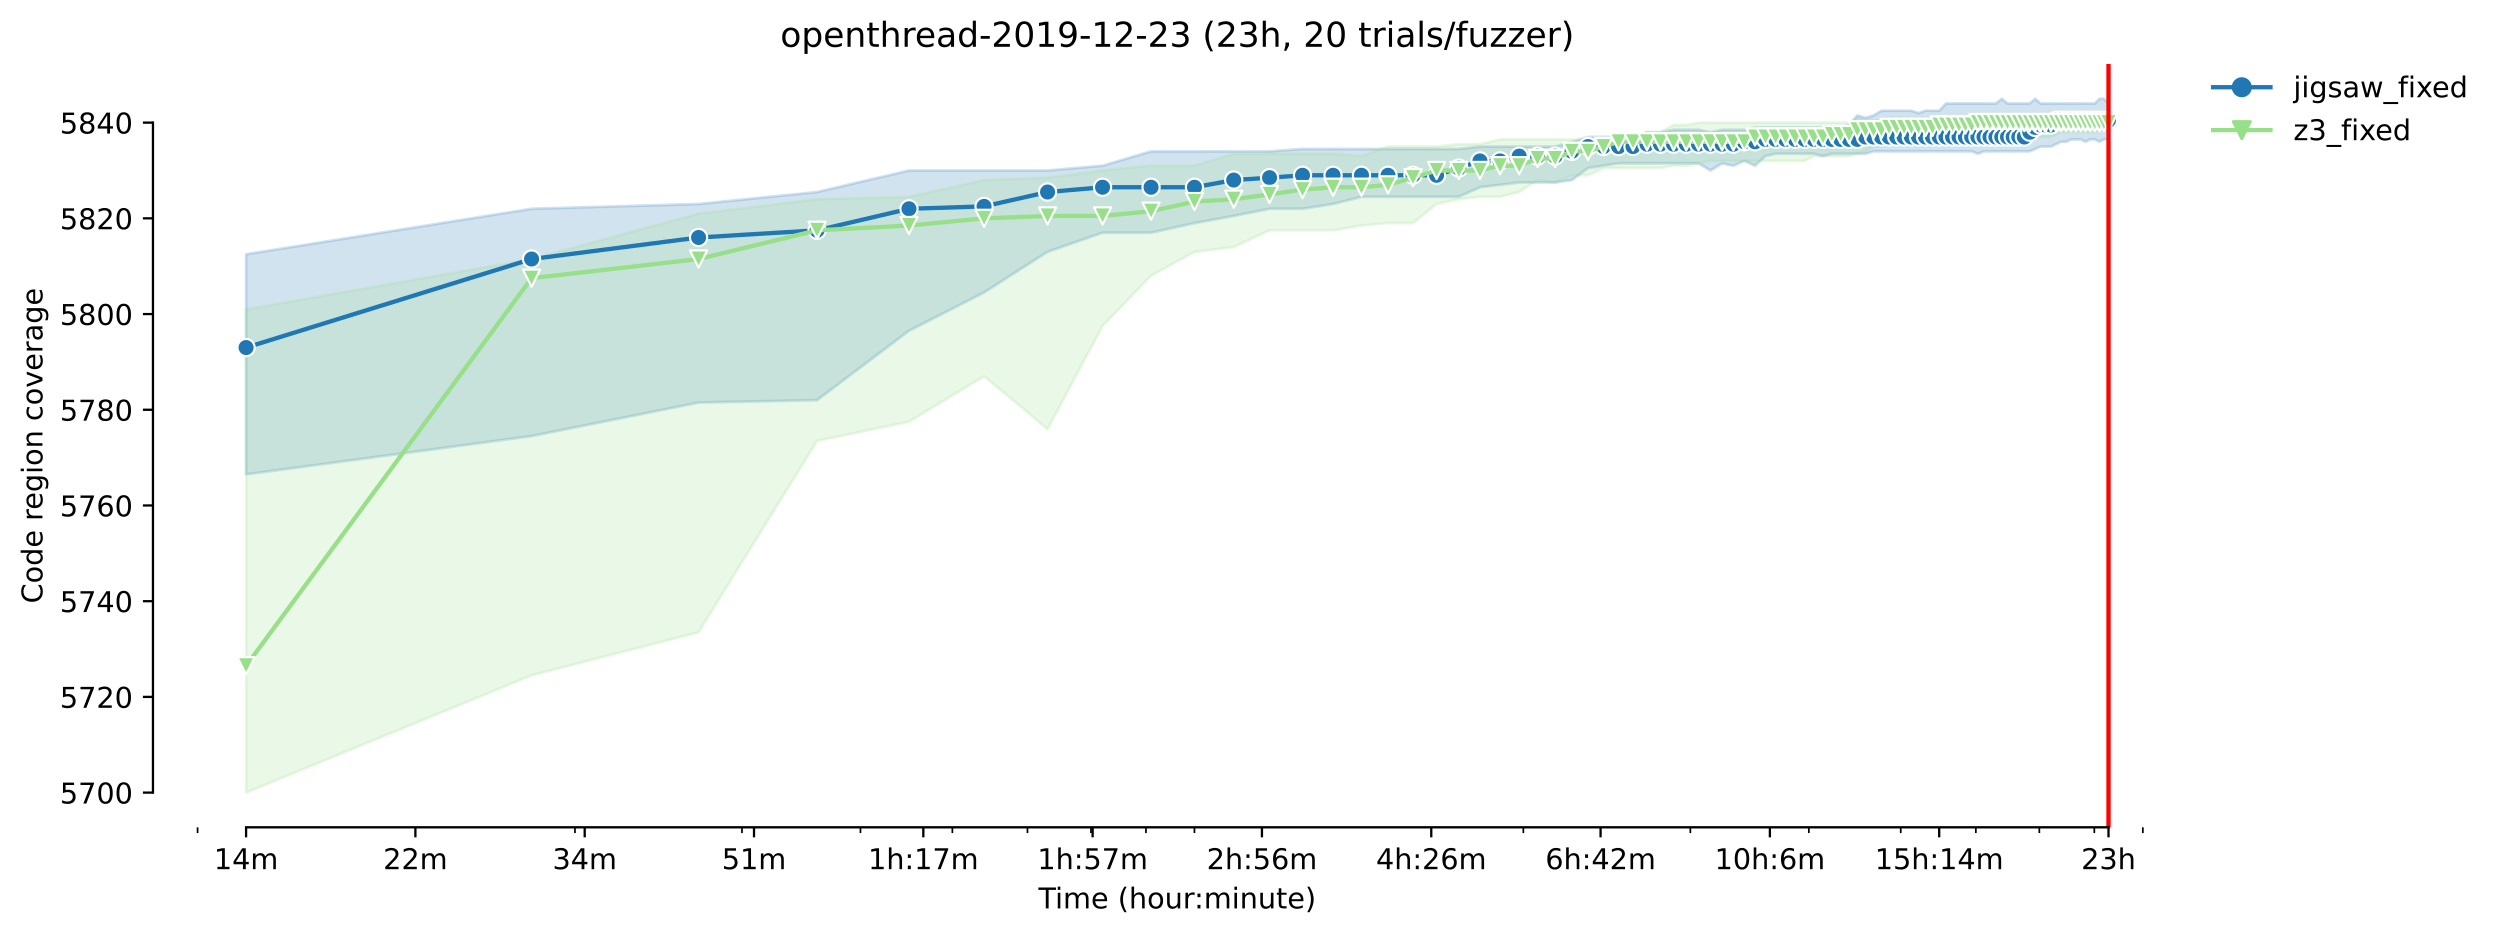 <?xml version="1.0" encoding="utf-8" standalone="no"?>
<!DOCTYPE svg PUBLIC "-//W3C//DTD SVG 1.1//EN"
  "http://www.w3.org/Graphics/SVG/1.1/DTD/svg11.dtd">
<!-- Created with matplotlib (https://matplotlib.org/) -->
<svg height="325.986pt" version="1.1" viewBox="0 0 871.595 325.986" width="871.595pt" xmlns="http://www.w3.org/2000/svg" xmlns:xlink="http://www.w3.org/1999/xlink">
 <defs>
  <style type="text/css">*{stroke-linecap:butt;stroke-linejoin:round;}</style>
 </defs>
 <g id="figure_1">
  <g id="patch_1">
   <path d="M 0 325.986 
L 871.595 325.986 
L 871.595 0 
L 0 0 
z
" style="fill:#ffffff;"/>
  </g>
  <g id="axes_1">
   <g id="patch_2">
    <path d="M 53.328 288.43 
L 767.568 288.43 
L 767.568 22.318 
L 53.328 22.318 
z
" style="fill:#ffffff;"/>
   </g>
   <g id="PolyCollection_1">
    <defs>
     <path d="M 85.794 -237.349 
L 85.794 -160.602 
L 185.326 -173.949 
L 243.55 -185.628 
L 284.859 -186.462 
L 316.902 -210.654 
L 343.082 -224.001 
L 365.218 -238.183 
L 384.392 -244.857 
L 401.305 -244.857 
L 416.435 -248.193 
L 430.121 -250.696 
L 442.615 -253.199 
L 454.109 -253.199 
L 464.751 -254.867 
L 474.658 -257.37 
L 483.925 -257.37 
L 492.631 -257.37 
L 500.838 -257.37 
L 508.602 -257.37 
L 515.968 -260.707 
L 522.974 -261.541 
L 529.654 -262.375 
L 536.037 -262.375 
L 542.148 -262.375 
L 548.01 -263.209 
L 553.642 -267.359 
L 559.061 -268.214 
L 564.284 -269.049 
L 569.323 -269.049 
L 574.191 -269.049 
L 578.899 -269.049 
L 583.458 -269.049 
L 587.877 -269.049 
L 592.164 -269.049 
L 596.326 -266.546 
L 600.371 -268.986 
L 604.306 -268.214 
L 608.135 -269.883 
L 611.865 -268.214 
L 615.501 -271.551 
L 619.046 -272.385 
L 622.507 -272.385 
L 625.885 -272.385 
L 629.187 -272.385 
L 632.414 -272.365 
L 635.57 -271.551 
L 638.658 -272.385 
L 641.681 -272.385 
L 644.642 -272.385 
L 647.543 -272.385 
L 650.387 -272.385 
L 653.175 -273.199 
L 655.91 -273.22 
L 658.594 -273.199 
L 661.229 -273.22 
L 663.817 -273.22 
L 666.358 -273.22 
L 668.855 -273.22 
L 671.31 -273.22 
L 673.724 -273.22 
L 676.097 -273.22 
L 678.432 -273.22 
L 680.73 -273.22 
L 682.991 -273.22 
L 685.217 -273.22 
L 687.41 -273.22 
L 689.569 -272.385 
L 691.696 -273.22 
L 693.793 -273.22 
L 695.859 -273.199 
L 697.896 -273.22 
L 699.904 -273.22 
L 701.885 -273.22 
L 703.839 -273.22 
L 705.766 -273.22 
L 707.668 -273.22 
L 709.545 -274.054 
L 711.398 -274.888 
L 713.227 -274.888 
L 715.033 -274.888 
L 716.817 -275.722 
L 718.579 -276.557 
L 720.32 -276.557 
L 722.04 -277.37 
L 723.739 -277.391 
L 725.418 -277.391 
L 727.078 -276.557 
L 728.72 -277.391 
L 730.342 -277.391 
L 731.947 -276.557 
L 733.533 -277.391 
L 735.103 -277.391 
L 735.103 -289.904 
L 735.103 -289.904 
L 733.533 -291.572 
L 731.947 -291.572 
L 730.342 -289.904 
L 728.72 -289.904 
L 727.078 -289.904 
L 725.418 -289.904 
L 723.739 -289.904 
L 722.04 -289.904 
L 720.32 -289.904 
L 718.579 -289.904 
L 716.817 -289.904 
L 715.033 -289.904 
L 713.227 -289.904 
L 711.398 -289.904 
L 709.545 -291.572 
L 707.668 -289.904 
L 705.766 -289.904 
L 703.839 -289.904 
L 701.885 -289.904 
L 699.904 -289.904 
L 697.896 -291.572 
L 695.859 -289.904 
L 693.793 -289.904 
L 691.696 -289.904 
L 689.569 -289.904 
L 687.41 -289.904 
L 685.217 -289.904 
L 682.991 -289.904 
L 680.73 -289.904 
L 678.432 -289.904 
L 676.097 -287.401 
L 673.724 -287.401 
L 671.31 -287.401 
L 668.855 -286.588 
L 666.358 -287.401 
L 663.817 -287.401 
L 661.229 -287.401 
L 658.594 -287.401 
L 655.91 -287.401 
L 653.175 -285.733 
L 650.387 -284.899 
L 647.543 -285.733 
L 644.642 -282.396 
L 641.681 -281.562 
L 638.658 -281.562 
L 635.57 -281.562 
L 632.414 -281.562 
L 629.187 -281.562 
L 625.885 -281.562 
L 622.507 -281.562 
L 619.046 -281.562 
L 615.501 -281.562 
L 611.865 -281.562 
L 608.135 -280.728 
L 604.306 -280.728 
L 600.371 -280.728 
L 596.326 -279.914 
L 592.164 -280.728 
L 587.877 -280.728 
L 583.458 -280.728 
L 578.899 -279.893 
L 574.191 -279.893 
L 569.323 -278.225 
L 564.284 -278.246 
L 559.061 -278.225 
L 553.642 -278.225 
L 548.01 -276.557 
L 542.148 -274.888 
L 536.037 -274.888 
L 529.654 -274.888 
L 522.974 -274.888 
L 515.968 -274.888 
L 508.602 -274.054 
L 500.838 -274.054 
L 492.631 -274.054 
L 483.925 -274.054 
L 474.658 -274.054 
L 464.751 -274.054 
L 454.109 -274.054 
L 442.615 -273.22 
L 430.121 -273.22 
L 416.435 -273.22 
L 401.305 -273.22 
L 384.392 -268.214 
L 365.218 -266.546 
L 343.082 -266.546 
L 316.902 -266.546 
L 284.859 -259.038 
L 243.55 -254.867 
L 185.326 -253.199 
L 85.794 -237.349 
z
" id="m542f140b7d" style="stroke:#1f77b4;stroke-opacity:0.2;"/>
    </defs>
    <g clip-path="url(#p83aaaef20e)">
     <use style="fill:#1f77b4;fill-opacity:0.2;stroke:#1f77b4;stroke-opacity:0.2;" x="0" xlink:href="#m542f140b7d" y="325.986"/>
    </g>
   </g>
   <g id="PolyCollection_2">
    <defs>
     <path d="M 85.794 -218.162 
L 85.794 -49.652 
L 185.326 -90.528 
L 243.55 -105.544 
L 284.859 -172.281 
L 316.902 -178.954 
L 343.082 -194.804 
L 365.218 -176.368 
L 384.392 -212.323 
L 401.305 -229.841 
L 416.435 -238.162 
L 430.121 -239.851 
L 442.615 -245.691 
L 454.109 -245.691 
L 464.751 -245.691 
L 474.658 -247.359 
L 483.925 -248.193 
L 492.631 -248.193 
L 500.838 -254.867 
L 508.602 -256.536 
L 515.968 -257.37 
L 522.974 -257.37 
L 529.654 -259.038 
L 536.037 -263.209 
L 542.148 -262.375 
L 548.01 -264.878 
L 553.642 -264.878 
L 559.061 -267.38 
L 564.284 -267.38 
L 569.323 -267.359 
L 574.191 -267.38 
L 578.899 -267.38 
L 583.458 -268.214 
L 587.877 -268.194 
L 592.164 -269.049 
L 596.326 -269.883 
L 600.371 -269.883 
L 604.306 -269.883 
L 608.135 -269.883 
L 611.865 -269.883 
L 615.501 -269.883 
L 619.046 -269.883 
L 622.507 -269.883 
L 625.885 -269.883 
L 629.187 -269.883 
L 632.414 -271.551 
L 635.57 -271.551 
L 638.658 -271.551 
L 641.681 -271.551 
L 644.642 -271.551 
L 647.543 -272.385 
L 650.387 -273.22 
L 653.175 -274.888 
L 655.91 -274.888 
L 658.594 -276.557 
L 661.229 -276.557 
L 663.817 -276.557 
L 666.358 -277.391 
L 668.855 -277.391 
L 671.31 -277.391 
L 673.724 -277.391 
L 676.097 -277.391 
L 678.432 -276.557 
L 680.73 -277.391 
L 682.991 -277.391 
L 685.217 -277.37 
L 687.41 -277.391 
L 689.569 -277.37 
L 691.696 -278.225 
L 693.793 -278.225 
L 695.859 -278.225 
L 697.896 -278.225 
L 699.904 -278.225 
L 701.885 -278.225 
L 703.839 -278.225 
L 705.766 -278.225 
L 707.668 -278.225 
L 709.545 -278.225 
L 711.398 -278.225 
L 713.227 -278.225 
L 715.033 -278.225 
L 716.817 -279.059 
L 718.579 -279.893 
L 720.32 -279.893 
L 722.04 -279.893 
L 723.739 -279.893 
L 725.418 -279.893 
L 727.078 -279.893 
L 728.72 -279.893 
L 730.342 -279.893 
L 731.947 -280.728 
L 733.533 -280.728 
L 735.103 -280.728 
L 735.103 -285.733 
L 735.103 -285.733 
L 733.533 -285.733 
L 731.947 -285.733 
L 730.342 -285.733 
L 728.72 -285.733 
L 727.078 -285.733 
L 725.418 -285.733 
L 723.739 -285.733 
L 722.04 -285.733 
L 720.32 -285.733 
L 718.579 -285.733 
L 716.817 -285.733 
L 715.033 -285.733 
L 713.227 -285.733 
L 711.398 -284.899 
L 709.545 -284.899 
L 707.668 -284.899 
L 705.766 -284.899 
L 703.839 -284.899 
L 701.885 -284.899 
L 699.904 -284.899 
L 697.896 -284.899 
L 695.859 -284.899 
L 693.793 -284.899 
L 691.696 -284.899 
L 689.569 -284.899 
L 687.41 -284.899 
L 685.217 -284.899 
L 682.991 -284.899 
L 680.73 -284.899 
L 678.432 -284.899 
L 676.097 -284.899 
L 673.724 -284.899 
L 671.31 -284.899 
L 668.855 -284.899 
L 666.358 -284.899 
L 663.817 -284.899 
L 661.229 -284.899 
L 658.594 -284.899 
L 655.91 -284.064 
L 653.175 -284.064 
L 650.387 -284.064 
L 647.543 -284.899 
L 644.642 -283.23 
L 641.681 -283.23 
L 638.658 -283.23 
L 635.57 -283.23 
L 632.414 -283.23 
L 629.187 -283.23 
L 625.885 -283.23 
L 622.507 -283.23 
L 619.046 -283.23 
L 615.501 -283.23 
L 611.865 -283.23 
L 608.135 -283.23 
L 604.306 -283.23 
L 600.371 -283.23 
L 596.326 -283.23 
L 592.164 -283.23 
L 587.877 -282.396 
L 583.458 -282.396 
L 578.899 -279.893 
L 574.191 -279.893 
L 569.323 -278.225 
L 564.284 -278.225 
L 559.061 -277.391 
L 553.642 -276.577 
L 548.01 -277.391 
L 542.148 -277.412 
L 536.037 -277.391 
L 529.654 -277.391 
L 522.974 -277.391 
L 515.968 -275.722 
L 508.602 -275.722 
L 500.838 -274.888 
L 492.631 -274.888 
L 483.925 -274.888 
L 474.658 -271.572 
L 464.751 -272.385 
L 454.109 -272.385 
L 442.615 -272.385 
L 430.121 -272.385 
L 416.435 -268.214 
L 401.305 -268.214 
L 384.392 -266.546 
L 365.218 -264.043 
L 343.082 -263.209 
L 316.902 -257.37 
L 284.859 -256.536 
L 243.55 -251.53 
L 185.326 -235.68 
L 85.794 -218.162 
z
" id="m22cc0660aa" style="stroke:#98df8a;stroke-opacity:0.2;"/>
    </defs>
    <g clip-path="url(#p83aaaef20e)">
     <use style="fill:#98df8a;fill-opacity:0.2;stroke:#98df8a;stroke-opacity:0.2;" x="0" xlink:href="#m22cc0660aa" y="325.986"/>
    </g>
   </g>
   <g id="matplotlib.axis_1">
    <g id="xtick_1">
     <g id="line2d_1">
      <defs>
       <path d="M 0 0 
L 0 3.5 
" id="mddbb19846a" style="stroke:#000000;stroke-width:0.8;"/>
      </defs>
      <g>
       <use style="stroke:#000000;stroke-width:0.8;" x="85.794" xlink:href="#mddbb19846a" y="288.43"/>
      </g>
     </g>
     <g id="text_1">
      <!-- 14m -->
      <g transform="translate(74.561 303.029)scale(0.1 -0.1)">
       <defs>
        <path d="M 12.406 8.297 
L 28.516 8.297 
L 28.516 63.922 
L 10.984 60.406 
L 10.984 69.391 
L 28.422 72.906 
L 38.281 72.906 
L 38.281 8.297 
L 54.391 8.297 
L 54.391 0 
L 12.406 0 
z
" id="DejaVuSans-49"/>
        <path d="M 37.797 64.312 
L 12.891 25.391 
L 37.797 25.391 
z
M 35.203 72.906 
L 47.609 72.906 
L 47.609 25.391 
L 58.016 25.391 
L 58.016 17.188 
L 47.609 17.188 
L 47.609 0 
L 37.797 0 
L 37.797 17.188 
L 4.891 17.188 
L 4.891 26.703 
z
" id="DejaVuSans-52"/>
        <path d="M 52 44.188 
Q 55.375 50.25 60.062 53.125 
Q 64.75 56 71.094 56 
Q 79.641 56 84.281 50.016 
Q 88.922 44.047 88.922 33.016 
L 88.922 0 
L 79.891 0 
L 79.891 32.719 
Q 79.891 40.578 77.094 44.375 
Q 74.312 48.188 68.609 48.188 
Q 61.625 48.188 57.562 43.547 
Q 53.516 38.922 53.516 30.906 
L 53.516 0 
L 44.484 0 
L 44.484 32.719 
Q 44.484 40.625 41.703 44.406 
Q 38.922 48.188 33.109 48.188 
Q 26.219 48.188 22.156 43.531 
Q 18.109 38.875 18.109 30.906 
L 18.109 0 
L 9.078 0 
L 9.078 54.688 
L 18.109 54.688 
L 18.109 46.188 
Q 21.188 51.219 25.484 53.609 
Q 29.781 56 35.688 56 
Q 41.656 56 45.828 52.969 
Q 50 49.953 52 44.188 
z
" id="DejaVuSans-109"/>
       </defs>
       <use xlink:href="#DejaVuSans-49"/>
       <use x="63.623" xlink:href="#DejaVuSans-52"/>
       <use x="127.246" xlink:href="#DejaVuSans-109"/>
      </g>
     </g>
    </g>
    <g id="xtick_2">
     <g id="line2d_2">
      <g>
       <use style="stroke:#000000;stroke-width:0.8;" x="144.822" xlink:href="#mddbb19846a" y="288.43"/>
      </g>
     </g>
     <g id="text_2">
      <!-- 22m -->
      <g transform="translate(133.589 303.029)scale(0.1 -0.1)">
       <defs>
        <path d="M 19.188 8.297 
L 53.609 8.297 
L 53.609 0 
L 7.328 0 
L 7.328 8.297 
Q 12.938 14.109 22.625 23.891 
Q 32.328 33.688 34.812 36.531 
Q 39.547 41.844 41.422 45.531 
Q 43.312 49.219 43.312 52.781 
Q 43.312 58.594 39.234 62.25 
Q 35.156 65.922 28.609 65.922 
Q 23.969 65.922 18.812 64.312 
Q 13.672 62.703 7.812 59.422 
L 7.812 69.391 
Q 13.766 71.781 18.938 73 
Q 24.125 74.219 28.422 74.219 
Q 39.75 74.219 46.484 68.547 
Q 53.219 62.891 53.219 53.422 
Q 53.219 48.922 51.531 44.891 
Q 49.859 40.875 45.406 35.406 
Q 44.188 33.984 37.641 27.219 
Q 31.109 20.453 19.188 8.297 
z
" id="DejaVuSans-50"/>
       </defs>
       <use xlink:href="#DejaVuSans-50"/>
       <use x="63.623" xlink:href="#DejaVuSans-50"/>
       <use x="127.246" xlink:href="#DejaVuSans-109"/>
      </g>
     </g>
    </g>
    <g id="xtick_3">
     <g id="line2d_3">
      <g>
       <use style="stroke:#000000;stroke-width:0.8;" x="203.85" xlink:href="#mddbb19846a" y="288.43"/>
      </g>
     </g>
     <g id="text_3">
      <!-- 34m -->
      <g transform="translate(192.617 303.029)scale(0.1 -0.1)">
       <defs>
        <path d="M 40.578 39.312 
Q 47.656 37.797 51.625 33 
Q 55.609 28.219 55.609 21.188 
Q 55.609 10.406 48.188 4.484 
Q 40.766 -1.422 27.094 -1.422 
Q 22.516 -1.422 17.656 -0.516 
Q 12.797 0.391 7.625 2.203 
L 7.625 11.719 
Q 11.719 9.328 16.594 8.109 
Q 21.484 6.891 26.812 6.891 
Q 36.078 6.891 40.938 10.547 
Q 45.797 14.203 45.797 21.188 
Q 45.797 27.641 41.281 31.266 
Q 36.766 34.906 28.719 34.906 
L 20.219 34.906 
L 20.219 43.016 
L 29.109 43.016 
Q 36.375 43.016 40.234 45.922 
Q 44.094 48.828 44.094 54.297 
Q 44.094 59.906 40.109 62.906 
Q 36.141 65.922 28.719 65.922 
Q 24.656 65.922 20.016 65.031 
Q 15.375 64.156 9.812 62.312 
L 9.812 71.094 
Q 15.438 72.656 20.344 73.438 
Q 25.25 74.219 29.594 74.219 
Q 40.828 74.219 47.359 69.109 
Q 53.906 64.016 53.906 55.328 
Q 53.906 49.266 50.438 45.094 
Q 46.969 40.922 40.578 39.312 
z
" id="DejaVuSans-51"/>
       </defs>
       <use xlink:href="#DejaVuSans-51"/>
       <use x="63.623" xlink:href="#DejaVuSans-52"/>
       <use x="127.246" xlink:href="#DejaVuSans-109"/>
      </g>
     </g>
    </g>
    <g id="xtick_4">
     <g id="line2d_4">
      <g>
       <use style="stroke:#000000;stroke-width:0.8;" x="262.878" xlink:href="#mddbb19846a" y="288.43"/>
      </g>
     </g>
     <g id="text_4">
      <!-- 51m -->
      <g transform="translate(251.646 303.029)scale(0.1 -0.1)">
       <defs>
        <path d="M 10.797 72.906 
L 49.516 72.906 
L 49.516 64.594 
L 19.828 64.594 
L 19.828 46.734 
Q 21.969 47.469 24.109 47.828 
Q 26.266 48.188 28.422 48.188 
Q 40.625 48.188 47.75 41.5 
Q 54.891 34.812 54.891 23.391 
Q 54.891 11.625 47.562 5.094 
Q 40.234 -1.422 26.906 -1.422 
Q 22.312 -1.422 17.547 -0.641 
Q 12.797 0.141 7.719 1.703 
L 7.719 11.625 
Q 12.109 9.234 16.797 8.062 
Q 21.484 6.891 26.703 6.891 
Q 35.156 6.891 40.078 11.328 
Q 45.016 15.766 45.016 23.391 
Q 45.016 31 40.078 35.438 
Q 35.156 39.891 26.703 39.891 
Q 22.75 39.891 18.812 39.016 
Q 14.891 38.141 10.797 36.281 
z
" id="DejaVuSans-53"/>
       </defs>
       <use xlink:href="#DejaVuSans-53"/>
       <use x="63.623" xlink:href="#DejaVuSans-49"/>
       <use x="127.246" xlink:href="#DejaVuSans-109"/>
      </g>
     </g>
    </g>
    <g id="xtick_5">
     <g id="line2d_5">
      <g>
       <use style="stroke:#000000;stroke-width:0.8;" x="321.907" xlink:href="#mddbb19846a" y="288.43"/>
      </g>
     </g>
     <g id="text_5">
      <!-- 1h:17m -->
      <g transform="translate(302.639 303.029)scale(0.1 -0.1)">
       <defs>
        <path d="M 54.891 33.016 
L 54.891 0 
L 45.906 0 
L 45.906 32.719 
Q 45.906 40.484 42.875 44.328 
Q 39.844 48.188 33.797 48.188 
Q 26.516 48.188 22.312 43.547 
Q 18.109 38.922 18.109 30.906 
L 18.109 0 
L 9.078 0 
L 9.078 75.984 
L 18.109 75.984 
L 18.109 46.188 
Q 21.344 51.125 25.703 53.562 
Q 30.078 56 35.797 56 
Q 45.219 56 50.047 50.172 
Q 54.891 44.344 54.891 33.016 
z
" id="DejaVuSans-104"/>
        <path d="M 11.719 12.406 
L 22.016 12.406 
L 22.016 0 
L 11.719 0 
z
M 11.719 51.703 
L 22.016 51.703 
L 22.016 39.312 
L 11.719 39.312 
z
" id="DejaVuSans-58"/>
        <path d="M 8.203 72.906 
L 55.078 72.906 
L 55.078 68.703 
L 28.609 0 
L 18.312 0 
L 43.219 64.594 
L 8.203 64.594 
z
" id="DejaVuSans-55"/>
       </defs>
       <use xlink:href="#DejaVuSans-49"/>
       <use x="63.623" xlink:href="#DejaVuSans-104"/>
       <use x="127.002" xlink:href="#DejaVuSans-58"/>
       <use x="160.693" xlink:href="#DejaVuSans-49"/>
       <use x="224.316" xlink:href="#DejaVuSans-55"/>
       <use x="287.939" xlink:href="#DejaVuSans-109"/>
      </g>
     </g>
    </g>
    <g id="xtick_6">
     <g id="line2d_6">
      <g>
       <use style="stroke:#000000;stroke-width:0.8;" x="380.935" xlink:href="#mddbb19846a" y="288.43"/>
      </g>
     </g>
     <g id="text_6">
      <!-- 1h:57m -->
      <g transform="translate(361.668 303.029)scale(0.1 -0.1)">
       <use xlink:href="#DejaVuSans-49"/>
       <use x="63.623" xlink:href="#DejaVuSans-104"/>
       <use x="127.002" xlink:href="#DejaVuSans-58"/>
       <use x="160.693" xlink:href="#DejaVuSans-53"/>
       <use x="224.316" xlink:href="#DejaVuSans-55"/>
       <use x="287.939" xlink:href="#DejaVuSans-109"/>
      </g>
     </g>
    </g>
    <g id="xtick_7">
     <g id="line2d_7">
      <g>
       <use style="stroke:#000000;stroke-width:0.8;" x="439.963" xlink:href="#mddbb19846a" y="288.43"/>
      </g>
     </g>
     <g id="text_7">
      <!-- 2h:56m -->
      <g transform="translate(420.696 303.029)scale(0.1 -0.1)">
       <defs>
        <path d="M 33.016 40.375 
Q 26.375 40.375 22.484 35.828 
Q 18.609 31.297 18.609 23.391 
Q 18.609 15.531 22.484 10.953 
Q 26.375 6.391 33.016 6.391 
Q 39.656 6.391 43.531 10.953 
Q 47.406 15.531 47.406 23.391 
Q 47.406 31.297 43.531 35.828 
Q 39.656 40.375 33.016 40.375 
z
M 52.594 71.297 
L 52.594 62.312 
Q 48.875 64.062 45.094 64.984 
Q 41.312 65.922 37.594 65.922 
Q 27.828 65.922 22.672 59.328 
Q 17.531 52.734 16.797 39.406 
Q 19.672 43.656 24.016 45.922 
Q 28.375 48.188 33.594 48.188 
Q 44.578 48.188 50.953 41.516 
Q 57.328 34.859 57.328 23.391 
Q 57.328 12.156 50.688 5.359 
Q 44.047 -1.422 33.016 -1.422 
Q 20.359 -1.422 13.672 8.266 
Q 6.984 17.969 6.984 36.375 
Q 6.984 53.656 15.188 63.938 
Q 23.391 74.219 37.203 74.219 
Q 40.922 74.219 44.703 73.484 
Q 48.484 72.75 52.594 71.297 
z
" id="DejaVuSans-54"/>
       </defs>
       <use xlink:href="#DejaVuSans-50"/>
       <use x="63.623" xlink:href="#DejaVuSans-104"/>
       <use x="127.002" xlink:href="#DejaVuSans-58"/>
       <use x="160.693" xlink:href="#DejaVuSans-53"/>
       <use x="224.316" xlink:href="#DejaVuSans-54"/>
       <use x="287.939" xlink:href="#DejaVuSans-109"/>
      </g>
     </g>
    </g>
    <g id="xtick_8">
     <g id="line2d_8">
      <g>
       <use style="stroke:#000000;stroke-width:0.8;" x="498.991" xlink:href="#mddbb19846a" y="288.43"/>
      </g>
     </g>
     <g id="text_8">
      <!-- 4h:26m -->
      <g transform="translate(479.724 303.029)scale(0.1 -0.1)">
       <use xlink:href="#DejaVuSans-52"/>
       <use x="63.623" xlink:href="#DejaVuSans-104"/>
       <use x="127.002" xlink:href="#DejaVuSans-58"/>
       <use x="160.693" xlink:href="#DejaVuSans-50"/>
       <use x="224.316" xlink:href="#DejaVuSans-54"/>
       <use x="287.939" xlink:href="#DejaVuSans-109"/>
      </g>
     </g>
    </g>
    <g id="xtick_9">
     <g id="line2d_9">
      <g>
       <use style="stroke:#000000;stroke-width:0.8;" x="558.02" xlink:href="#mddbb19846a" y="288.43"/>
      </g>
     </g>
     <g id="text_9">
      <!-- 6h:42m -->
      <g transform="translate(538.752 303.029)scale(0.1 -0.1)">
       <use xlink:href="#DejaVuSans-54"/>
       <use x="63.623" xlink:href="#DejaVuSans-104"/>
       <use x="127.002" xlink:href="#DejaVuSans-58"/>
       <use x="160.693" xlink:href="#DejaVuSans-52"/>
       <use x="224.316" xlink:href="#DejaVuSans-50"/>
       <use x="287.939" xlink:href="#DejaVuSans-109"/>
      </g>
     </g>
    </g>
    <g id="xtick_10">
     <g id="line2d_10">
      <g>
       <use style="stroke:#000000;stroke-width:0.8;" x="617.048" xlink:href="#mddbb19846a" y="288.43"/>
      </g>
     </g>
     <g id="text_10">
      <!-- 10h:6m -->
      <g transform="translate(597.781 303.029)scale(0.1 -0.1)">
       <defs>
        <path d="M 31.781 66.406 
Q 24.172 66.406 20.328 58.906 
Q 16.5 51.422 16.5 36.375 
Q 16.5 21.391 20.328 13.891 
Q 24.172 6.391 31.781 6.391 
Q 39.453 6.391 43.281 13.891 
Q 47.125 21.391 47.125 36.375 
Q 47.125 51.422 43.281 58.906 
Q 39.453 66.406 31.781 66.406 
z
M 31.781 74.219 
Q 44.047 74.219 50.516 64.516 
Q 56.984 54.828 56.984 36.375 
Q 56.984 17.969 50.516 8.266 
Q 44.047 -1.422 31.781 -1.422 
Q 19.531 -1.422 13.062 8.266 
Q 6.594 17.969 6.594 36.375 
Q 6.594 54.828 13.062 64.516 
Q 19.531 74.219 31.781 74.219 
z
" id="DejaVuSans-48"/>
       </defs>
       <use xlink:href="#DejaVuSans-49"/>
       <use x="63.623" xlink:href="#DejaVuSans-48"/>
       <use x="127.246" xlink:href="#DejaVuSans-104"/>
       <use x="190.625" xlink:href="#DejaVuSans-58"/>
       <use x="224.316" xlink:href="#DejaVuSans-54"/>
       <use x="287.939" xlink:href="#DejaVuSans-109"/>
      </g>
     </g>
    </g>
    <g id="xtick_11">
     <g id="line2d_11">
      <g>
       <use style="stroke:#000000;stroke-width:0.8;" x="676.076" xlink:href="#mddbb19846a" y="288.43"/>
      </g>
     </g>
     <g id="text_11">
      <!-- 15h:14m -->
      <g transform="translate(653.628 303.029)scale(0.1 -0.1)">
       <use xlink:href="#DejaVuSans-49"/>
       <use x="63.623" xlink:href="#DejaVuSans-53"/>
       <use x="127.246" xlink:href="#DejaVuSans-104"/>
       <use x="190.625" xlink:href="#DejaVuSans-58"/>
       <use x="224.316" xlink:href="#DejaVuSans-49"/>
       <use x="287.939" xlink:href="#DejaVuSans-52"/>
       <use x="351.562" xlink:href="#DejaVuSans-109"/>
      </g>
     </g>
    </g>
    <g id="xtick_12">
     <g id="line2d_12">
      <g>
       <use style="stroke:#000000;stroke-width:0.8;" x="735.104" xlink:href="#mddbb19846a" y="288.43"/>
      </g>
     </g>
     <g id="text_12">
      <!-- 23h -->
      <g transform="translate(725.573 303.029)scale(0.1 -0.1)">
       <use xlink:href="#DejaVuSans-50"/>
       <use x="63.623" xlink:href="#DejaVuSans-51"/>
       <use x="127.246" xlink:href="#DejaVuSans-104"/>
      </g>
     </g>
    </g>
    <g id="xtick_13">
     <g id="line2d_13">
      <defs>
       <path d="M 0 0 
L 0 2 
" id="m4ff529f56a" style="stroke:#000000;stroke-width:0.6;"/>
      </defs>
      <g>
       <use style="stroke:#000000;stroke-width:0.6;" x="68.88" xlink:href="#m4ff529f56a" y="288.43"/>
      </g>
     </g>
    </g>
    <g id="xtick_14">
     <g id="line2d_14">
      <g>
       <use style="stroke:#000000;stroke-width:0.6;" x="200.456" xlink:href="#m4ff529f56a" y="288.43"/>
      </g>
     </g>
    </g>
    <g id="xtick_15">
     <g id="line2d_15">
      <g>
       <use style="stroke:#000000;stroke-width:0.6;" x="258.679" xlink:href="#m4ff529f56a" y="288.43"/>
      </g>
     </g>
    </g>
    <g id="xtick_16">
     <g id="line2d_16">
      <g>
       <use style="stroke:#000000;stroke-width:0.6;" x="299.989" xlink:href="#m4ff529f56a" y="288.43"/>
      </g>
     </g>
    </g>
    <g id="xtick_17">
     <g id="line2d_17">
      <g>
       <use style="stroke:#000000;stroke-width:0.6;" x="332.031" xlink:href="#m4ff529f56a" y="288.43"/>
      </g>
     </g>
    </g>
    <g id="xtick_18">
     <g id="line2d_18">
      <g>
       <use style="stroke:#000000;stroke-width:0.6;" x="358.212" xlink:href="#m4ff529f56a" y="288.43"/>
      </g>
     </g>
    </g>
    <g id="xtick_19">
     <g id="line2d_19">
      <g>
       <use style="stroke:#000000;stroke-width:0.6;" x="380.347" xlink:href="#m4ff529f56a" y="288.43"/>
      </g>
     </g>
    </g>
    <g id="xtick_20">
     <g id="line2d_20">
      <g>
       <use style="stroke:#000000;stroke-width:0.6;" x="399.522" xlink:href="#m4ff529f56a" y="288.43"/>
      </g>
     </g>
    </g>
    <g id="xtick_21">
     <g id="line2d_21">
      <g>
       <use style="stroke:#000000;stroke-width:0.6;" x="416.435" xlink:href="#m4ff529f56a" y="288.43"/>
      </g>
     </g>
    </g>
    <g id="xtick_22">
     <g id="line2d_22">
      <g>
       <use style="stroke:#000000;stroke-width:0.6;" x="531.097" xlink:href="#m4ff529f56a" y="288.43"/>
      </g>
     </g>
    </g>
    <g id="xtick_23">
     <g id="line2d_23">
      <g>
       <use style="stroke:#000000;stroke-width:0.6;" x="589.32" xlink:href="#m4ff529f56a" y="288.43"/>
      </g>
     </g>
    </g>
    <g id="xtick_24">
     <g id="line2d_24">
      <g>
       <use style="stroke:#000000;stroke-width:0.6;" x="630.63" xlink:href="#m4ff529f56a" y="288.43"/>
      </g>
     </g>
    </g>
    <g id="xtick_25">
     <g id="line2d_25">
      <g>
       <use style="stroke:#000000;stroke-width:0.6;" x="662.672" xlink:href="#m4ff529f56a" y="288.43"/>
      </g>
     </g>
    </g>
    <g id="xtick_26">
     <g id="line2d_26">
      <g>
       <use style="stroke:#000000;stroke-width:0.6;" x="688.853" xlink:href="#m4ff529f56a" y="288.43"/>
      </g>
     </g>
    </g>
    <g id="xtick_27">
     <g id="line2d_27">
      <g>
       <use style="stroke:#000000;stroke-width:0.6;" x="710.988" xlink:href="#m4ff529f56a" y="288.43"/>
      </g>
     </g>
    </g>
    <g id="xtick_28">
     <g id="line2d_28">
      <g>
       <use style="stroke:#000000;stroke-width:0.6;" x="730.163" xlink:href="#m4ff529f56a" y="288.43"/>
      </g>
     </g>
    </g>
    <g id="xtick_29">
     <g id="line2d_29">
      <g>
       <use style="stroke:#000000;stroke-width:0.6;" x="747.076" xlink:href="#m4ff529f56a" y="288.43"/>
      </g>
     </g>
    </g>
    <g id="text_13">
     <!-- Time (hour:minute) -->
     <g transform="translate(362.041 316.707)scale(0.1 -0.1)">
      <defs>
       <path d="M -0.297 72.906 
L 61.375 72.906 
L 61.375 64.594 
L 35.5 64.594 
L 35.5 0 
L 25.594 0 
L 25.594 64.594 
L -0.297 64.594 
z
" id="DejaVuSans-84"/>
       <path d="M 9.422 54.688 
L 18.406 54.688 
L 18.406 0 
L 9.422 0 
z
M 9.422 75.984 
L 18.406 75.984 
L 18.406 64.594 
L 9.422 64.594 
z
" id="DejaVuSans-105"/>
       <path d="M 56.203 29.594 
L 56.203 25.203 
L 14.891 25.203 
Q 15.484 15.922 20.484 11.062 
Q 25.484 6.203 34.422 6.203 
Q 39.594 6.203 44.453 7.469 
Q 49.312 8.734 54.109 11.281 
L 54.109 2.781 
Q 49.266 0.734 44.188 -0.344 
Q 39.109 -1.422 33.891 -1.422 
Q 20.797 -1.422 13.156 6.188 
Q 5.516 13.812 5.516 26.812 
Q 5.516 40.234 12.766 48.109 
Q 20.016 56 32.328 56 
Q 43.359 56 49.781 48.891 
Q 56.203 41.797 56.203 29.594 
z
M 47.219 32.234 
Q 47.125 39.594 43.094 43.984 
Q 39.062 48.391 32.422 48.391 
Q 24.906 48.391 20.391 44.141 
Q 15.875 39.891 15.188 32.172 
z
" id="DejaVuSans-101"/>
       <path id="DejaVuSans-32"/>
       <path d="M 31 75.875 
Q 24.469 64.656 21.281 53.656 
Q 18.109 42.672 18.109 31.391 
Q 18.109 20.125 21.312 9.062 
Q 24.516 -2 31 -13.188 
L 23.188 -13.188 
Q 15.875 -1.703 12.234 9.375 
Q 8.594 20.453 8.594 31.391 
Q 8.594 42.281 12.203 53.312 
Q 15.828 64.359 23.188 75.875 
z
" id="DejaVuSans-40"/>
       <path d="M 30.609 48.391 
Q 23.391 48.391 19.188 42.75 
Q 14.984 37.109 14.984 27.297 
Q 14.984 17.484 19.156 11.844 
Q 23.344 6.203 30.609 6.203 
Q 37.797 6.203 41.984 11.859 
Q 46.188 17.531 46.188 27.297 
Q 46.188 37.016 41.984 42.703 
Q 37.797 48.391 30.609 48.391 
z
M 30.609 56 
Q 42.328 56 49.016 48.375 
Q 55.719 40.766 55.719 27.297 
Q 55.719 13.875 49.016 6.219 
Q 42.328 -1.422 30.609 -1.422 
Q 18.844 -1.422 12.172 6.219 
Q 5.516 13.875 5.516 27.297 
Q 5.516 40.766 12.172 48.375 
Q 18.844 56 30.609 56 
z
" id="DejaVuSans-111"/>
       <path d="M 8.5 21.578 
L 8.5 54.688 
L 17.484 54.688 
L 17.484 21.922 
Q 17.484 14.156 20.5 10.266 
Q 23.531 6.391 29.594 6.391 
Q 36.859 6.391 41.078 11.031 
Q 45.312 15.672 45.312 23.688 
L 45.312 54.688 
L 54.297 54.688 
L 54.297 0 
L 45.312 0 
L 45.312 8.406 
Q 42.047 3.422 37.719 1 
Q 33.406 -1.422 27.688 -1.422 
Q 18.266 -1.422 13.375 4.438 
Q 8.5 10.297 8.5 21.578 
z
M 31.109 56 
z
" id="DejaVuSans-117"/>
       <path d="M 41.109 46.297 
Q 39.594 47.172 37.812 47.578 
Q 36.031 48 33.891 48 
Q 26.266 48 22.188 43.047 
Q 18.109 38.094 18.109 28.812 
L 18.109 0 
L 9.078 0 
L 9.078 54.688 
L 18.109 54.688 
L 18.109 46.188 
Q 20.953 51.172 25.484 53.578 
Q 30.031 56 36.531 56 
Q 37.453 56 38.578 55.875 
Q 39.703 55.766 41.062 55.516 
z
" id="DejaVuSans-114"/>
       <path d="M 54.891 33.016 
L 54.891 0 
L 45.906 0 
L 45.906 32.719 
Q 45.906 40.484 42.875 44.328 
Q 39.844 48.188 33.797 48.188 
Q 26.516 48.188 22.312 43.547 
Q 18.109 38.922 18.109 30.906 
L 18.109 0 
L 9.078 0 
L 9.078 54.688 
L 18.109 54.688 
L 18.109 46.188 
Q 21.344 51.125 25.703 53.562 
Q 30.078 56 35.797 56 
Q 45.219 56 50.047 50.172 
Q 54.891 44.344 54.891 33.016 
z
" id="DejaVuSans-110"/>
       <path d="M 18.312 70.219 
L 18.312 54.688 
L 36.812 54.688 
L 36.812 47.703 
L 18.312 47.703 
L 18.312 18.016 
Q 18.312 11.328 20.141 9.422 
Q 21.969 7.516 27.594 7.516 
L 36.812 7.516 
L 36.812 0 
L 27.594 0 
Q 17.188 0 13.234 3.875 
Q 9.281 7.766 9.281 18.016 
L 9.281 47.703 
L 2.688 47.703 
L 2.688 54.688 
L 9.281 54.688 
L 9.281 70.219 
z
" id="DejaVuSans-116"/>
       <path d="M 8.016 75.875 
L 15.828 75.875 
Q 23.141 64.359 26.781 53.312 
Q 30.422 42.281 30.422 31.391 
Q 30.422 20.453 26.781 9.375 
Q 23.141 -1.703 15.828 -13.188 
L 8.016 -13.188 
Q 14.5 -2 17.703 9.062 
Q 20.906 20.125 20.906 31.391 
Q 20.906 42.672 17.703 53.656 
Q 14.5 64.656 8.016 75.875 
z
" id="DejaVuSans-41"/>
      </defs>
      <use xlink:href="#DejaVuSans-84"/>
      <use x="57.959" xlink:href="#DejaVuSans-105"/>
      <use x="85.742" xlink:href="#DejaVuSans-109"/>
      <use x="183.154" xlink:href="#DejaVuSans-101"/>
      <use x="244.678" xlink:href="#DejaVuSans-32"/>
      <use x="276.465" xlink:href="#DejaVuSans-40"/>
      <use x="315.479" xlink:href="#DejaVuSans-104"/>
      <use x="378.857" xlink:href="#DejaVuSans-111"/>
      <use x="440.039" xlink:href="#DejaVuSans-117"/>
      <use x="503.418" xlink:href="#DejaVuSans-114"/>
      <use x="542.781" xlink:href="#DejaVuSans-58"/>
      <use x="576.473" xlink:href="#DejaVuSans-109"/>
      <use x="673.885" xlink:href="#DejaVuSans-105"/>
      <use x="701.668" xlink:href="#DejaVuSans-110"/>
      <use x="765.047" xlink:href="#DejaVuSans-117"/>
      <use x="828.426" xlink:href="#DejaVuSans-116"/>
      <use x="867.635" xlink:href="#DejaVuSans-101"/>
      <use x="929.158" xlink:href="#DejaVuSans-41"/>
     </g>
    </g>
   </g>
   <g id="matplotlib.axis_2">
    <g id="ytick_1">
     <g id="line2d_30">
      <defs>
       <path d="M 0 0 
L -3.5 0 
" id="ma21097c668" style="stroke:#000000;stroke-width:0.8;"/>
      </defs>
      <g>
       <use style="stroke:#000000;stroke-width:0.8;" x="53.328" xlink:href="#ma21097c668" y="276.334"/>
      </g>
     </g>
     <g id="text_14">
      <!-- 5700 -->
      <g transform="translate(20.878 280.133)scale(0.1 -0.1)">
       <use xlink:href="#DejaVuSans-53"/>
       <use x="63.623" xlink:href="#DejaVuSans-55"/>
       <use x="127.246" xlink:href="#DejaVuSans-48"/>
       <use x="190.869" xlink:href="#DejaVuSans-48"/>
      </g>
     </g>
    </g>
    <g id="ytick_2">
     <g id="line2d_31">
      <g>
       <use style="stroke:#000000;stroke-width:0.8;" x="53.328" xlink:href="#ma21097c668" y="242.966"/>
      </g>
     </g>
     <g id="text_15">
      <!-- 5720 -->
      <g transform="translate(20.878 246.765)scale(0.1 -0.1)">
       <use xlink:href="#DejaVuSans-53"/>
       <use x="63.623" xlink:href="#DejaVuSans-55"/>
       <use x="127.246" xlink:href="#DejaVuSans-50"/>
       <use x="190.869" xlink:href="#DejaVuSans-48"/>
      </g>
     </g>
    </g>
    <g id="ytick_3">
     <g id="line2d_32">
      <g>
       <use style="stroke:#000000;stroke-width:0.8;" x="53.328" xlink:href="#ma21097c668" y="209.598"/>
      </g>
     </g>
     <g id="text_16">
      <!-- 5740 -->
      <g transform="translate(20.878 213.397)scale(0.1 -0.1)">
       <use xlink:href="#DejaVuSans-53"/>
       <use x="63.623" xlink:href="#DejaVuSans-55"/>
       <use x="127.246" xlink:href="#DejaVuSans-52"/>
       <use x="190.869" xlink:href="#DejaVuSans-48"/>
      </g>
     </g>
    </g>
    <g id="ytick_4">
     <g id="line2d_33">
      <g>
       <use style="stroke:#000000;stroke-width:0.8;" x="53.328" xlink:href="#ma21097c668" y="176.229"/>
      </g>
     </g>
     <g id="text_17">
      <!-- 5760 -->
      <g transform="translate(20.878 180.029)scale(0.1 -0.1)">
       <use xlink:href="#DejaVuSans-53"/>
       <use x="63.623" xlink:href="#DejaVuSans-55"/>
       <use x="127.246" xlink:href="#DejaVuSans-54"/>
       <use x="190.869" xlink:href="#DejaVuSans-48"/>
      </g>
     </g>
    </g>
    <g id="ytick_5">
     <g id="line2d_34">
      <g>
       <use style="stroke:#000000;stroke-width:0.8;" x="53.328" xlink:href="#ma21097c668" y="142.861"/>
      </g>
     </g>
     <g id="text_18">
      <!-- 5780 -->
      <g transform="translate(20.878 146.66)scale(0.1 -0.1)">
       <defs>
        <path d="M 31.781 34.625 
Q 24.75 34.625 20.719 30.859 
Q 16.703 27.094 16.703 20.516 
Q 16.703 13.922 20.719 10.156 
Q 24.75 6.391 31.781 6.391 
Q 38.812 6.391 42.859 10.172 
Q 46.922 13.969 46.922 20.516 
Q 46.922 27.094 42.891 30.859 
Q 38.875 34.625 31.781 34.625 
z
M 21.922 38.812 
Q 15.578 40.375 12.031 44.719 
Q 8.5 49.078 8.5 55.328 
Q 8.5 64.062 14.719 69.141 
Q 20.953 74.219 31.781 74.219 
Q 42.672 74.219 48.875 69.141 
Q 55.078 64.062 55.078 55.328 
Q 55.078 49.078 51.531 44.719 
Q 48 40.375 41.703 38.812 
Q 48.828 37.156 52.797 32.312 
Q 56.781 27.484 56.781 20.516 
Q 56.781 9.906 50.312 4.234 
Q 43.844 -1.422 31.781 -1.422 
Q 19.734 -1.422 13.25 4.234 
Q 6.781 9.906 6.781 20.516 
Q 6.781 27.484 10.781 32.312 
Q 14.797 37.156 21.922 38.812 
z
M 18.312 54.391 
Q 18.312 48.734 21.844 45.562 
Q 25.391 42.391 31.781 42.391 
Q 38.141 42.391 41.719 45.562 
Q 45.312 48.734 45.312 54.391 
Q 45.312 60.062 41.719 63.234 
Q 38.141 66.406 31.781 66.406 
Q 25.391 66.406 21.844 63.234 
Q 18.312 60.062 18.312 54.391 
z
" id="DejaVuSans-56"/>
       </defs>
       <use xlink:href="#DejaVuSans-53"/>
       <use x="63.623" xlink:href="#DejaVuSans-55"/>
       <use x="127.246" xlink:href="#DejaVuSans-56"/>
       <use x="190.869" xlink:href="#DejaVuSans-48"/>
      </g>
     </g>
    </g>
    <g id="ytick_6">
     <g id="line2d_35">
      <g>
       <use style="stroke:#000000;stroke-width:0.8;" x="53.328" xlink:href="#ma21097c668" y="109.493"/>
      </g>
     </g>
     <g id="text_19">
      <!-- 5800 -->
      <g transform="translate(20.878 113.292)scale(0.1 -0.1)">
       <use xlink:href="#DejaVuSans-53"/>
       <use x="63.623" xlink:href="#DejaVuSans-56"/>
       <use x="127.246" xlink:href="#DejaVuSans-48"/>
       <use x="190.869" xlink:href="#DejaVuSans-48"/>
      </g>
     </g>
    </g>
    <g id="ytick_7">
     <g id="line2d_36">
      <g>
       <use style="stroke:#000000;stroke-width:0.8;" x="53.328" xlink:href="#ma21097c668" y="76.124"/>
      </g>
     </g>
     <g id="text_20">
      <!-- 5820 -->
      <g transform="translate(20.878 79.924)scale(0.1 -0.1)">
       <use xlink:href="#DejaVuSans-53"/>
       <use x="63.623" xlink:href="#DejaVuSans-56"/>
       <use x="127.246" xlink:href="#DejaVuSans-50"/>
       <use x="190.869" xlink:href="#DejaVuSans-48"/>
      </g>
     </g>
    </g>
    <g id="ytick_8">
     <g id="line2d_37">
      <g>
       <use style="stroke:#000000;stroke-width:0.8;" x="53.328" xlink:href="#ma21097c668" y="42.756"/>
      </g>
     </g>
     <g id="text_21">
      <!-- 5840 -->
      <g transform="translate(20.878 46.555)scale(0.1 -0.1)">
       <use xlink:href="#DejaVuSans-53"/>
       <use x="63.623" xlink:href="#DejaVuSans-56"/>
       <use x="127.246" xlink:href="#DejaVuSans-52"/>
       <use x="190.869" xlink:href="#DejaVuSans-48"/>
      </g>
     </g>
    </g>
    <g id="text_22">
     <!-- Code region coverage -->
     <g transform="translate(14.798 210.38)rotate(-90)scale(0.1 -0.1)">
      <defs>
       <path d="M 64.406 67.281 
L 64.406 56.891 
Q 59.422 61.531 53.781 63.812 
Q 48.141 66.109 41.797 66.109 
Q 29.297 66.109 22.656 58.469 
Q 16.016 50.828 16.016 36.375 
Q 16.016 21.969 22.656 14.328 
Q 29.297 6.688 41.797 6.688 
Q 48.141 6.688 53.781 8.984 
Q 59.422 11.281 64.406 15.922 
L 64.406 5.609 
Q 59.234 2.094 53.438 0.328 
Q 47.656 -1.422 41.219 -1.422 
Q 24.656 -1.422 15.125 8.703 
Q 5.609 18.844 5.609 36.375 
Q 5.609 53.953 15.125 64.078 
Q 24.656 74.219 41.219 74.219 
Q 47.75 74.219 53.531 72.484 
Q 59.328 70.75 64.406 67.281 
z
" id="DejaVuSans-67"/>
       <path d="M 45.406 46.391 
L 45.406 75.984 
L 54.391 75.984 
L 54.391 0 
L 45.406 0 
L 45.406 8.203 
Q 42.578 3.328 38.25 0.953 
Q 33.938 -1.422 27.875 -1.422 
Q 17.969 -1.422 11.734 6.484 
Q 5.516 14.406 5.516 27.297 
Q 5.516 40.188 11.734 48.094 
Q 17.969 56 27.875 56 
Q 33.938 56 38.25 53.625 
Q 42.578 51.266 45.406 46.391 
z
M 14.797 27.297 
Q 14.797 17.391 18.875 11.75 
Q 22.953 6.109 30.078 6.109 
Q 37.203 6.109 41.297 11.75 
Q 45.406 17.391 45.406 27.297 
Q 45.406 37.203 41.297 42.844 
Q 37.203 48.484 30.078 48.484 
Q 22.953 48.484 18.875 42.844 
Q 14.797 37.203 14.797 27.297 
z
" id="DejaVuSans-100"/>
       <path d="M 45.406 27.984 
Q 45.406 37.75 41.375 43.109 
Q 37.359 48.484 30.078 48.484 
Q 22.859 48.484 18.828 43.109 
Q 14.797 37.75 14.797 27.984 
Q 14.797 18.266 18.828 12.891 
Q 22.859 7.516 30.078 7.516 
Q 37.359 7.516 41.375 12.891 
Q 45.406 18.266 45.406 27.984 
z
M 54.391 6.781 
Q 54.391 -7.172 48.188 -13.984 
Q 42 -20.797 29.203 -20.797 
Q 24.469 -20.797 20.266 -20.094 
Q 16.062 -19.391 12.109 -17.922 
L 12.109 -9.188 
Q 16.062 -11.328 19.922 -12.344 
Q 23.781 -13.375 27.781 -13.375 
Q 36.625 -13.375 41.016 -8.766 
Q 45.406 -4.156 45.406 5.172 
L 45.406 9.625 
Q 42.625 4.781 38.281 2.391 
Q 33.938 0 27.875 0 
Q 17.828 0 11.672 7.656 
Q 5.516 15.328 5.516 27.984 
Q 5.516 40.672 11.672 48.328 
Q 17.828 56 27.875 56 
Q 33.938 56 38.281 53.609 
Q 42.625 51.219 45.406 46.391 
L 45.406 54.688 
L 54.391 54.688 
z
" id="DejaVuSans-103"/>
       <path d="M 48.781 52.594 
L 48.781 44.188 
Q 44.969 46.297 41.141 47.344 
Q 37.312 48.391 33.406 48.391 
Q 24.656 48.391 19.812 42.844 
Q 14.984 37.312 14.984 27.297 
Q 14.984 17.281 19.812 11.734 
Q 24.656 6.203 33.406 6.203 
Q 37.312 6.203 41.141 7.25 
Q 44.969 8.297 48.781 10.406 
L 48.781 2.094 
Q 45.016 0.344 40.984 -0.531 
Q 36.969 -1.422 32.422 -1.422 
Q 20.062 -1.422 12.781 6.344 
Q 5.516 14.109 5.516 27.297 
Q 5.516 40.672 12.859 48.328 
Q 20.219 56 33.016 56 
Q 37.156 56 41.109 55.141 
Q 45.062 54.297 48.781 52.594 
z
" id="DejaVuSans-99"/>
       <path d="M 2.984 54.688 
L 12.5 54.688 
L 29.594 8.797 
L 46.688 54.688 
L 56.203 54.688 
L 35.688 0 
L 23.484 0 
z
" id="DejaVuSans-118"/>
       <path d="M 34.281 27.484 
Q 23.391 27.484 19.188 25 
Q 14.984 22.516 14.984 16.5 
Q 14.984 11.719 18.141 8.906 
Q 21.297 6.109 26.703 6.109 
Q 34.188 6.109 38.703 11.406 
Q 43.219 16.703 43.219 25.484 
L 43.219 27.484 
z
M 52.203 31.203 
L 52.203 0 
L 43.219 0 
L 43.219 8.297 
Q 40.141 3.328 35.547 0.953 
Q 30.953 -1.422 24.312 -1.422 
Q 15.922 -1.422 10.953 3.297 
Q 6 8.016 6 15.922 
Q 6 25.141 12.172 29.828 
Q 18.359 34.516 30.609 34.516 
L 43.219 34.516 
L 43.219 35.406 
Q 43.219 41.609 39.141 45 
Q 35.062 48.391 27.688 48.391 
Q 23 48.391 18.547 47.266 
Q 14.109 46.141 10.016 43.891 
L 10.016 52.203 
Q 14.938 54.109 19.578 55.047 
Q 24.219 56 28.609 56 
Q 40.484 56 46.344 49.844 
Q 52.203 43.703 52.203 31.203 
z
" id="DejaVuSans-97"/>
      </defs>
      <use xlink:href="#DejaVuSans-67"/>
      <use x="69.824" xlink:href="#DejaVuSans-111"/>
      <use x="131.006" xlink:href="#DejaVuSans-100"/>
      <use x="194.482" xlink:href="#DejaVuSans-101"/>
      <use x="256.006" xlink:href="#DejaVuSans-32"/>
      <use x="287.793" xlink:href="#DejaVuSans-114"/>
      <use x="326.656" xlink:href="#DejaVuSans-101"/>
      <use x="388.18" xlink:href="#DejaVuSans-103"/>
      <use x="451.656" xlink:href="#DejaVuSans-105"/>
      <use x="479.439" xlink:href="#DejaVuSans-111"/>
      <use x="540.621" xlink:href="#DejaVuSans-110"/>
      <use x="604" xlink:href="#DejaVuSans-32"/>
      <use x="635.787" xlink:href="#DejaVuSans-99"/>
      <use x="690.768" xlink:href="#DejaVuSans-111"/>
      <use x="751.949" xlink:href="#DejaVuSans-118"/>
      <use x="811.129" xlink:href="#DejaVuSans-101"/>
      <use x="872.652" xlink:href="#DejaVuSans-114"/>
      <use x="913.766" xlink:href="#DejaVuSans-97"/>
      <use x="975.045" xlink:href="#DejaVuSans-103"/>
      <use x="1038.521" xlink:href="#DejaVuSans-101"/>
     </g>
    </g>
   </g>
   <g id="line2d_38">
    <path clip-path="url(#p83aaaef20e)" d="M 85.794 121.172 
L 185.326 90.306 
L 243.55 82.798 
L 284.859 80.296 
L 316.902 72.788 
L 343.082 71.953 
L 365.218 66.948 
L 384.392 65.28 
L 401.305 65.28 
L 416.435 65.28 
L 430.121 62.777 
L 442.615 61.943 
L 454.109 61.109 
L 464.751 61.109 
L 474.658 61.109 
L 483.925 61.109 
L 492.631 61.109 
L 500.838 61.109 
L 508.602 58.606 
L 515.968 56.104 
L 522.974 56.104 
L 529.654 54.435 
L 536.037 54.435 
L 542.148 54.435 
L 548.01 52.767 
L 553.642 51.098 
L 559.061 51.098 
L 564.284 51.098 
L 569.323 51.098 
L 574.191 50.264 
L 578.899 50.264 
L 583.458 50.264 
L 587.877 50.264 
L 592.164 50.264 
L 596.326 50.264 
L 600.371 50.264 
L 604.306 50.264 
L 608.135 49.43 
L 611.865 49.43 
L 615.501 48.596 
L 619.046 48.596 
L 622.507 48.596 
L 625.885 48.596 
L 629.187 48.596 
L 632.414 48.596 
L 635.57 48.596 
L 638.658 48.596 
L 641.681 48.596 
L 644.642 48.596 
L 647.543 48.596 
L 650.387 47.761 
L 653.175 47.761 
L 655.91 47.761 
L 658.594 47.761 
L 661.229 47.761 
L 663.817 47.761 
L 666.358 47.761 
L 668.855 47.761 
L 671.31 47.761 
L 673.724 47.761 
L 676.097 47.761 
L 678.432 47.761 
L 680.73 47.761 
L 682.991 47.761 
L 685.217 47.761 
L 687.41 47.761 
L 689.569 47.761 
L 691.696 47.761 
L 693.793 47.761 
L 695.859 47.761 
L 697.896 47.761 
L 699.904 47.761 
L 701.885 47.761 
L 703.839 47.761 
L 705.766 47.761 
L 707.668 46.093 
L 709.545 44.425 
L 711.398 43.59 
L 713.227 43.59 
L 715.033 43.59 
L 716.817 41.922 
L 718.579 41.922 
L 720.32 41.922 
L 722.04 41.922 
L 723.739 41.922 
L 725.418 41.922 
L 727.078 41.922 
L 728.72 41.922 
L 730.342 41.922 
L 731.947 41.922 
L 733.533 41.922 
L 735.103 41.922 
" style="fill:none;stroke:#1f77b4;stroke-linecap:square;stroke-width:1.5;"/>
    <defs>
     <path d="M 0 3 
C 0.796 3 1.559 2.684 2.121 2.121 
C 2.684 1.559 3 0.796 3 0 
C 3 -0.796 2.684 -1.559 2.121 -2.121 
C 1.559 -2.684 0.796 -3 0 -3 
C -0.796 -3 -1.559 -2.684 -2.121 -2.121 
C -2.684 -1.559 -3 -0.796 -3 0 
C -3 0.796 -2.684 1.559 -2.121 2.121 
C -1.559 2.684 -0.796 3 0 3 
z
" id="m50ef9eee94" style="stroke:#ffffff;stroke-width:0.75;"/>
    </defs>
    <g clip-path="url(#p83aaaef20e)">
     <use style="fill:#1f77b4;stroke:#ffffff;stroke-width:0.75;" x="85.794" xlink:href="#m50ef9eee94" y="121.172"/>
     <use style="fill:#1f77b4;stroke:#ffffff;stroke-width:0.75;" x="185.326" xlink:href="#m50ef9eee94" y="90.306"/>
     <use style="fill:#1f77b4;stroke:#ffffff;stroke-width:0.75;" x="243.55" xlink:href="#m50ef9eee94" y="82.798"/>
     <use style="fill:#1f77b4;stroke:#ffffff;stroke-width:0.75;" x="284.859" xlink:href="#m50ef9eee94" y="80.296"/>
     <use style="fill:#1f77b4;stroke:#ffffff;stroke-width:0.75;" x="316.902" xlink:href="#m50ef9eee94" y="72.788"/>
     <use style="fill:#1f77b4;stroke:#ffffff;stroke-width:0.75;" x="343.082" xlink:href="#m50ef9eee94" y="71.953"/>
     <use style="fill:#1f77b4;stroke:#ffffff;stroke-width:0.75;" x="365.218" xlink:href="#m50ef9eee94" y="66.948"/>
     <use style="fill:#1f77b4;stroke:#ffffff;stroke-width:0.75;" x="384.392" xlink:href="#m50ef9eee94" y="65.28"/>
     <use style="fill:#1f77b4;stroke:#ffffff;stroke-width:0.75;" x="401.305" xlink:href="#m50ef9eee94" y="65.28"/>
     <use style="fill:#1f77b4;stroke:#ffffff;stroke-width:0.75;" x="416.435" xlink:href="#m50ef9eee94" y="65.28"/>
     <use style="fill:#1f77b4;stroke:#ffffff;stroke-width:0.75;" x="430.121" xlink:href="#m50ef9eee94" y="62.777"/>
     <use style="fill:#1f77b4;stroke:#ffffff;stroke-width:0.75;" x="442.615" xlink:href="#m50ef9eee94" y="61.943"/>
     <use style="fill:#1f77b4;stroke:#ffffff;stroke-width:0.75;" x="454.109" xlink:href="#m50ef9eee94" y="61.109"/>
     <use style="fill:#1f77b4;stroke:#ffffff;stroke-width:0.75;" x="464.751" xlink:href="#m50ef9eee94" y="61.109"/>
     <use style="fill:#1f77b4;stroke:#ffffff;stroke-width:0.75;" x="474.658" xlink:href="#m50ef9eee94" y="61.109"/>
     <use style="fill:#1f77b4;stroke:#ffffff;stroke-width:0.75;" x="483.925" xlink:href="#m50ef9eee94" y="61.109"/>
     <use style="fill:#1f77b4;stroke:#ffffff;stroke-width:0.75;" x="492.631" xlink:href="#m50ef9eee94" y="61.109"/>
     <use style="fill:#1f77b4;stroke:#ffffff;stroke-width:0.75;" x="500.838" xlink:href="#m50ef9eee94" y="61.109"/>
     <use style="fill:#1f77b4;stroke:#ffffff;stroke-width:0.75;" x="508.602" xlink:href="#m50ef9eee94" y="58.606"/>
     <use style="fill:#1f77b4;stroke:#ffffff;stroke-width:0.75;" x="515.968" xlink:href="#m50ef9eee94" y="56.104"/>
     <use style="fill:#1f77b4;stroke:#ffffff;stroke-width:0.75;" x="522.974" xlink:href="#m50ef9eee94" y="56.104"/>
     <use style="fill:#1f77b4;stroke:#ffffff;stroke-width:0.75;" x="529.654" xlink:href="#m50ef9eee94" y="54.435"/>
     <use style="fill:#1f77b4;stroke:#ffffff;stroke-width:0.75;" x="536.037" xlink:href="#m50ef9eee94" y="54.435"/>
     <use style="fill:#1f77b4;stroke:#ffffff;stroke-width:0.75;" x="542.148" xlink:href="#m50ef9eee94" y="54.435"/>
     <use style="fill:#1f77b4;stroke:#ffffff;stroke-width:0.75;" x="548.01" xlink:href="#m50ef9eee94" y="52.767"/>
     <use style="fill:#1f77b4;stroke:#ffffff;stroke-width:0.75;" x="553.642" xlink:href="#m50ef9eee94" y="51.098"/>
     <use style="fill:#1f77b4;stroke:#ffffff;stroke-width:0.75;" x="559.061" xlink:href="#m50ef9eee94" y="51.098"/>
     <use style="fill:#1f77b4;stroke:#ffffff;stroke-width:0.75;" x="564.284" xlink:href="#m50ef9eee94" y="51.098"/>
     <use style="fill:#1f77b4;stroke:#ffffff;stroke-width:0.75;" x="569.323" xlink:href="#m50ef9eee94" y="51.098"/>
     <use style="fill:#1f77b4;stroke:#ffffff;stroke-width:0.75;" x="574.191" xlink:href="#m50ef9eee94" y="50.264"/>
     <use style="fill:#1f77b4;stroke:#ffffff;stroke-width:0.75;" x="578.899" xlink:href="#m50ef9eee94" y="50.264"/>
     <use style="fill:#1f77b4;stroke:#ffffff;stroke-width:0.75;" x="583.458" xlink:href="#m50ef9eee94" y="50.264"/>
     <use style="fill:#1f77b4;stroke:#ffffff;stroke-width:0.75;" x="587.877" xlink:href="#m50ef9eee94" y="50.264"/>
     <use style="fill:#1f77b4;stroke:#ffffff;stroke-width:0.75;" x="592.164" xlink:href="#m50ef9eee94" y="50.264"/>
     <use style="fill:#1f77b4;stroke:#ffffff;stroke-width:0.75;" x="596.326" xlink:href="#m50ef9eee94" y="50.264"/>
     <use style="fill:#1f77b4;stroke:#ffffff;stroke-width:0.75;" x="600.371" xlink:href="#m50ef9eee94" y="50.264"/>
     <use style="fill:#1f77b4;stroke:#ffffff;stroke-width:0.75;" x="604.306" xlink:href="#m50ef9eee94" y="50.264"/>
     <use style="fill:#1f77b4;stroke:#ffffff;stroke-width:0.75;" x="608.135" xlink:href="#m50ef9eee94" y="49.43"/>
     <use style="fill:#1f77b4;stroke:#ffffff;stroke-width:0.75;" x="611.865" xlink:href="#m50ef9eee94" y="49.43"/>
     <use style="fill:#1f77b4;stroke:#ffffff;stroke-width:0.75;" x="615.501" xlink:href="#m50ef9eee94" y="48.596"/>
     <use style="fill:#1f77b4;stroke:#ffffff;stroke-width:0.75;" x="619.046" xlink:href="#m50ef9eee94" y="48.596"/>
     <use style="fill:#1f77b4;stroke:#ffffff;stroke-width:0.75;" x="622.507" xlink:href="#m50ef9eee94" y="48.596"/>
     <use style="fill:#1f77b4;stroke:#ffffff;stroke-width:0.75;" x="625.885" xlink:href="#m50ef9eee94" y="48.596"/>
     <use style="fill:#1f77b4;stroke:#ffffff;stroke-width:0.75;" x="629.187" xlink:href="#m50ef9eee94" y="48.596"/>
     <use style="fill:#1f77b4;stroke:#ffffff;stroke-width:0.75;" x="632.414" xlink:href="#m50ef9eee94" y="48.596"/>
     <use style="fill:#1f77b4;stroke:#ffffff;stroke-width:0.75;" x="635.57" xlink:href="#m50ef9eee94" y="48.596"/>
     <use style="fill:#1f77b4;stroke:#ffffff;stroke-width:0.75;" x="638.658" xlink:href="#m50ef9eee94" y="48.596"/>
     <use style="fill:#1f77b4;stroke:#ffffff;stroke-width:0.75;" x="641.681" xlink:href="#m50ef9eee94" y="48.596"/>
     <use style="fill:#1f77b4;stroke:#ffffff;stroke-width:0.75;" x="644.642" xlink:href="#m50ef9eee94" y="48.596"/>
     <use style="fill:#1f77b4;stroke:#ffffff;stroke-width:0.75;" x="647.543" xlink:href="#m50ef9eee94" y="48.596"/>
     <use style="fill:#1f77b4;stroke:#ffffff;stroke-width:0.75;" x="650.387" xlink:href="#m50ef9eee94" y="47.761"/>
     <use style="fill:#1f77b4;stroke:#ffffff;stroke-width:0.75;" x="653.175" xlink:href="#m50ef9eee94" y="47.761"/>
     <use style="fill:#1f77b4;stroke:#ffffff;stroke-width:0.75;" x="655.91" xlink:href="#m50ef9eee94" y="47.761"/>
     <use style="fill:#1f77b4;stroke:#ffffff;stroke-width:0.75;" x="658.594" xlink:href="#m50ef9eee94" y="47.761"/>
     <use style="fill:#1f77b4;stroke:#ffffff;stroke-width:0.75;" x="661.229" xlink:href="#m50ef9eee94" y="47.761"/>
     <use style="fill:#1f77b4;stroke:#ffffff;stroke-width:0.75;" x="663.817" xlink:href="#m50ef9eee94" y="47.761"/>
     <use style="fill:#1f77b4;stroke:#ffffff;stroke-width:0.75;" x="666.358" xlink:href="#m50ef9eee94" y="47.761"/>
     <use style="fill:#1f77b4;stroke:#ffffff;stroke-width:0.75;" x="668.855" xlink:href="#m50ef9eee94" y="47.761"/>
     <use style="fill:#1f77b4;stroke:#ffffff;stroke-width:0.75;" x="671.31" xlink:href="#m50ef9eee94" y="47.761"/>
     <use style="fill:#1f77b4;stroke:#ffffff;stroke-width:0.75;" x="673.724" xlink:href="#m50ef9eee94" y="47.761"/>
     <use style="fill:#1f77b4;stroke:#ffffff;stroke-width:0.75;" x="676.097" xlink:href="#m50ef9eee94" y="47.761"/>
     <use style="fill:#1f77b4;stroke:#ffffff;stroke-width:0.75;" x="678.432" xlink:href="#m50ef9eee94" y="47.761"/>
     <use style="fill:#1f77b4;stroke:#ffffff;stroke-width:0.75;" x="680.73" xlink:href="#m50ef9eee94" y="47.761"/>
     <use style="fill:#1f77b4;stroke:#ffffff;stroke-width:0.75;" x="682.991" xlink:href="#m50ef9eee94" y="47.761"/>
     <use style="fill:#1f77b4;stroke:#ffffff;stroke-width:0.75;" x="685.217" xlink:href="#m50ef9eee94" y="47.761"/>
     <use style="fill:#1f77b4;stroke:#ffffff;stroke-width:0.75;" x="687.41" xlink:href="#m50ef9eee94" y="47.761"/>
     <use style="fill:#1f77b4;stroke:#ffffff;stroke-width:0.75;" x="689.569" xlink:href="#m50ef9eee94" y="47.761"/>
     <use style="fill:#1f77b4;stroke:#ffffff;stroke-width:0.75;" x="691.696" xlink:href="#m50ef9eee94" y="47.761"/>
     <use style="fill:#1f77b4;stroke:#ffffff;stroke-width:0.75;" x="693.793" xlink:href="#m50ef9eee94" y="47.761"/>
     <use style="fill:#1f77b4;stroke:#ffffff;stroke-width:0.75;" x="695.859" xlink:href="#m50ef9eee94" y="47.761"/>
     <use style="fill:#1f77b4;stroke:#ffffff;stroke-width:0.75;" x="697.896" xlink:href="#m50ef9eee94" y="47.761"/>
     <use style="fill:#1f77b4;stroke:#ffffff;stroke-width:0.75;" x="699.904" xlink:href="#m50ef9eee94" y="47.761"/>
     <use style="fill:#1f77b4;stroke:#ffffff;stroke-width:0.75;" x="701.885" xlink:href="#m50ef9eee94" y="47.761"/>
     <use style="fill:#1f77b4;stroke:#ffffff;stroke-width:0.75;" x="703.839" xlink:href="#m50ef9eee94" y="47.761"/>
     <use style="fill:#1f77b4;stroke:#ffffff;stroke-width:0.75;" x="705.766" xlink:href="#m50ef9eee94" y="47.761"/>
     <use style="fill:#1f77b4;stroke:#ffffff;stroke-width:0.75;" x="707.668" xlink:href="#m50ef9eee94" y="46.093"/>
     <use style="fill:#1f77b4;stroke:#ffffff;stroke-width:0.75;" x="709.545" xlink:href="#m50ef9eee94" y="44.425"/>
     <use style="fill:#1f77b4;stroke:#ffffff;stroke-width:0.75;" x="711.398" xlink:href="#m50ef9eee94" y="43.59"/>
     <use style="fill:#1f77b4;stroke:#ffffff;stroke-width:0.75;" x="713.227" xlink:href="#m50ef9eee94" y="43.59"/>
     <use style="fill:#1f77b4;stroke:#ffffff;stroke-width:0.75;" x="715.033" xlink:href="#m50ef9eee94" y="43.59"/>
     <use style="fill:#1f77b4;stroke:#ffffff;stroke-width:0.75;" x="716.817" xlink:href="#m50ef9eee94" y="41.922"/>
     <use style="fill:#1f77b4;stroke:#ffffff;stroke-width:0.75;" x="718.579" xlink:href="#m50ef9eee94" y="41.922"/>
     <use style="fill:#1f77b4;stroke:#ffffff;stroke-width:0.75;" x="720.32" xlink:href="#m50ef9eee94" y="41.922"/>
     <use style="fill:#1f77b4;stroke:#ffffff;stroke-width:0.75;" x="722.04" xlink:href="#m50ef9eee94" y="41.922"/>
     <use style="fill:#1f77b4;stroke:#ffffff;stroke-width:0.75;" x="723.739" xlink:href="#m50ef9eee94" y="41.922"/>
     <use style="fill:#1f77b4;stroke:#ffffff;stroke-width:0.75;" x="725.418" xlink:href="#m50ef9eee94" y="41.922"/>
     <use style="fill:#1f77b4;stroke:#ffffff;stroke-width:0.75;" x="727.078" xlink:href="#m50ef9eee94" y="41.922"/>
     <use style="fill:#1f77b4;stroke:#ffffff;stroke-width:0.75;" x="728.72" xlink:href="#m50ef9eee94" y="41.922"/>
     <use style="fill:#1f77b4;stroke:#ffffff;stroke-width:0.75;" x="730.342" xlink:href="#m50ef9eee94" y="41.922"/>
     <use style="fill:#1f77b4;stroke:#ffffff;stroke-width:0.75;" x="731.947" xlink:href="#m50ef9eee94" y="41.922"/>
     <use style="fill:#1f77b4;stroke:#ffffff;stroke-width:0.75;" x="733.533" xlink:href="#m50ef9eee94" y="41.922"/>
     <use style="fill:#1f77b4;stroke:#ffffff;stroke-width:0.75;" x="735.103" xlink:href="#m50ef9eee94" y="41.922"/>
    </g>
   </g>
   <g id="line2d_39">
    <path clip-path="url(#p83aaaef20e)" d="M 85.794 232.121 
L 185.326 96.98 
L 243.55 90.306 
L 284.859 80.296 
L 316.902 78.627 
L 343.082 76.124 
L 365.218 75.29 
L 384.392 75.29 
L 401.305 73.622 
L 416.435 70.285 
L 430.121 69.451 
L 442.615 67.782 
L 454.109 66.114 
L 464.751 65.28 
L 474.658 65.28 
L 483.925 64.446 
L 492.631 61.943 
L 500.838 59.44 
L 508.602 59.44 
L 515.968 59.44 
L 522.974 57.772 
L 529.654 57.772 
L 536.037 55.269 
L 542.148 55.269 
L 548.01 52.767 
L 553.642 52.767 
L 559.061 51.098 
L 564.284 49.43 
L 569.323 49.43 
L 574.191 49.43 
L 578.899 49.43 
L 583.458 49.43 
L 587.877 49.43 
L 592.164 49.43 
L 596.326 49.43 
L 600.371 49.43 
L 604.306 49.43 
L 608.135 49.43 
L 611.865 47.761 
L 615.501 47.761 
L 619.046 47.761 
L 622.507 47.761 
L 625.885 47.761 
L 629.187 47.761 
L 632.414 47.761 
L 635.57 47.761 
L 638.658 46.927 
L 641.681 46.927 
L 644.642 46.927 
L 647.543 45.259 
L 650.387 45.259 
L 653.175 45.259 
L 655.91 45.259 
L 658.594 44.425 
L 661.229 44.425 
L 663.817 44.425 
L 666.358 44.425 
L 668.855 44.425 
L 671.31 44.425 
L 673.724 44.425 
L 676.097 43.59 
L 678.432 43.59 
L 680.73 43.59 
L 682.991 43.59 
L 685.217 43.59 
L 687.41 43.59 
L 689.569 42.756 
L 691.696 42.756 
L 693.793 42.756 
L 695.859 42.756 
L 697.896 42.756 
L 699.904 42.756 
L 701.885 42.756 
L 703.839 42.756 
L 705.766 42.756 
L 707.668 42.756 
L 709.545 42.756 
L 711.398 42.756 
L 713.227 42.756 
L 715.033 42.756 
L 716.817 42.756 
L 718.579 42.756 
L 720.32 42.756 
L 722.04 42.756 
L 723.739 42.756 
L 725.418 42.756 
L 727.078 42.756 
L 728.72 42.756 
L 730.342 42.756 
L 731.947 42.756 
L 733.533 42.756 
L 735.103 42.756 
" style="fill:none;stroke:#98df8a;stroke-linecap:square;stroke-width:1.5;"/>
    <defs>
     <path d="M -0 3 
L 3 -3 
L -3 -3 
z
" id="m5d0ef1394d" style="stroke:#ffffff;stroke-linejoin:miter;stroke-width:0.75;"/>
    </defs>
    <g clip-path="url(#p83aaaef20e)">
     <use style="fill:#98df8a;stroke:#ffffff;stroke-linejoin:miter;stroke-width:0.75;" x="85.794" xlink:href="#m5d0ef1394d" y="232.121"/>
     <use style="fill:#98df8a;stroke:#ffffff;stroke-linejoin:miter;stroke-width:0.75;" x="185.326" xlink:href="#m5d0ef1394d" y="96.98"/>
     <use style="fill:#98df8a;stroke:#ffffff;stroke-linejoin:miter;stroke-width:0.75;" x="243.55" xlink:href="#m5d0ef1394d" y="90.306"/>
     <use style="fill:#98df8a;stroke:#ffffff;stroke-linejoin:miter;stroke-width:0.75;" x="284.859" xlink:href="#m5d0ef1394d" y="80.296"/>
     <use style="fill:#98df8a;stroke:#ffffff;stroke-linejoin:miter;stroke-width:0.75;" x="316.902" xlink:href="#m5d0ef1394d" y="78.627"/>
     <use style="fill:#98df8a;stroke:#ffffff;stroke-linejoin:miter;stroke-width:0.75;" x="343.082" xlink:href="#m5d0ef1394d" y="76.124"/>
     <use style="fill:#98df8a;stroke:#ffffff;stroke-linejoin:miter;stroke-width:0.75;" x="365.218" xlink:href="#m5d0ef1394d" y="75.29"/>
     <use style="fill:#98df8a;stroke:#ffffff;stroke-linejoin:miter;stroke-width:0.75;" x="384.392" xlink:href="#m5d0ef1394d" y="75.29"/>
     <use style="fill:#98df8a;stroke:#ffffff;stroke-linejoin:miter;stroke-width:0.75;" x="401.305" xlink:href="#m5d0ef1394d" y="73.622"/>
     <use style="fill:#98df8a;stroke:#ffffff;stroke-linejoin:miter;stroke-width:0.75;" x="416.435" xlink:href="#m5d0ef1394d" y="70.285"/>
     <use style="fill:#98df8a;stroke:#ffffff;stroke-linejoin:miter;stroke-width:0.75;" x="430.121" xlink:href="#m5d0ef1394d" y="69.451"/>
     <use style="fill:#98df8a;stroke:#ffffff;stroke-linejoin:miter;stroke-width:0.75;" x="442.615" xlink:href="#m5d0ef1394d" y="67.782"/>
     <use style="fill:#98df8a;stroke:#ffffff;stroke-linejoin:miter;stroke-width:0.75;" x="454.109" xlink:href="#m5d0ef1394d" y="66.114"/>
     <use style="fill:#98df8a;stroke:#ffffff;stroke-linejoin:miter;stroke-width:0.75;" x="464.751" xlink:href="#m5d0ef1394d" y="65.28"/>
     <use style="fill:#98df8a;stroke:#ffffff;stroke-linejoin:miter;stroke-width:0.75;" x="474.658" xlink:href="#m5d0ef1394d" y="65.28"/>
     <use style="fill:#98df8a;stroke:#ffffff;stroke-linejoin:miter;stroke-width:0.75;" x="483.925" xlink:href="#m5d0ef1394d" y="64.446"/>
     <use style="fill:#98df8a;stroke:#ffffff;stroke-linejoin:miter;stroke-width:0.75;" x="492.631" xlink:href="#m5d0ef1394d" y="61.943"/>
     <use style="fill:#98df8a;stroke:#ffffff;stroke-linejoin:miter;stroke-width:0.75;" x="500.838" xlink:href="#m5d0ef1394d" y="59.44"/>
     <use style="fill:#98df8a;stroke:#ffffff;stroke-linejoin:miter;stroke-width:0.75;" x="508.602" xlink:href="#m5d0ef1394d" y="59.44"/>
     <use style="fill:#98df8a;stroke:#ffffff;stroke-linejoin:miter;stroke-width:0.75;" x="515.968" xlink:href="#m5d0ef1394d" y="59.44"/>
     <use style="fill:#98df8a;stroke:#ffffff;stroke-linejoin:miter;stroke-width:0.75;" x="522.974" xlink:href="#m5d0ef1394d" y="57.772"/>
     <use style="fill:#98df8a;stroke:#ffffff;stroke-linejoin:miter;stroke-width:0.75;" x="529.654" xlink:href="#m5d0ef1394d" y="57.772"/>
     <use style="fill:#98df8a;stroke:#ffffff;stroke-linejoin:miter;stroke-width:0.75;" x="536.037" xlink:href="#m5d0ef1394d" y="55.269"/>
     <use style="fill:#98df8a;stroke:#ffffff;stroke-linejoin:miter;stroke-width:0.75;" x="542.148" xlink:href="#m5d0ef1394d" y="55.269"/>
     <use style="fill:#98df8a;stroke:#ffffff;stroke-linejoin:miter;stroke-width:0.75;" x="548.01" xlink:href="#m5d0ef1394d" y="52.767"/>
     <use style="fill:#98df8a;stroke:#ffffff;stroke-linejoin:miter;stroke-width:0.75;" x="553.642" xlink:href="#m5d0ef1394d" y="52.767"/>
     <use style="fill:#98df8a;stroke:#ffffff;stroke-linejoin:miter;stroke-width:0.75;" x="559.061" xlink:href="#m5d0ef1394d" y="51.098"/>
     <use style="fill:#98df8a;stroke:#ffffff;stroke-linejoin:miter;stroke-width:0.75;" x="564.284" xlink:href="#m5d0ef1394d" y="49.43"/>
     <use style="fill:#98df8a;stroke:#ffffff;stroke-linejoin:miter;stroke-width:0.75;" x="569.323" xlink:href="#m5d0ef1394d" y="49.43"/>
     <use style="fill:#98df8a;stroke:#ffffff;stroke-linejoin:miter;stroke-width:0.75;" x="574.191" xlink:href="#m5d0ef1394d" y="49.43"/>
     <use style="fill:#98df8a;stroke:#ffffff;stroke-linejoin:miter;stroke-width:0.75;" x="578.899" xlink:href="#m5d0ef1394d" y="49.43"/>
     <use style="fill:#98df8a;stroke:#ffffff;stroke-linejoin:miter;stroke-width:0.75;" x="583.458" xlink:href="#m5d0ef1394d" y="49.43"/>
     <use style="fill:#98df8a;stroke:#ffffff;stroke-linejoin:miter;stroke-width:0.75;" x="587.877" xlink:href="#m5d0ef1394d" y="49.43"/>
     <use style="fill:#98df8a;stroke:#ffffff;stroke-linejoin:miter;stroke-width:0.75;" x="592.164" xlink:href="#m5d0ef1394d" y="49.43"/>
     <use style="fill:#98df8a;stroke:#ffffff;stroke-linejoin:miter;stroke-width:0.75;" x="596.326" xlink:href="#m5d0ef1394d" y="49.43"/>
     <use style="fill:#98df8a;stroke:#ffffff;stroke-linejoin:miter;stroke-width:0.75;" x="600.371" xlink:href="#m5d0ef1394d" y="49.43"/>
     <use style="fill:#98df8a;stroke:#ffffff;stroke-linejoin:miter;stroke-width:0.75;" x="604.306" xlink:href="#m5d0ef1394d" y="49.43"/>
     <use style="fill:#98df8a;stroke:#ffffff;stroke-linejoin:miter;stroke-width:0.75;" x="608.135" xlink:href="#m5d0ef1394d" y="49.43"/>
     <use style="fill:#98df8a;stroke:#ffffff;stroke-linejoin:miter;stroke-width:0.75;" x="611.865" xlink:href="#m5d0ef1394d" y="47.761"/>
     <use style="fill:#98df8a;stroke:#ffffff;stroke-linejoin:miter;stroke-width:0.75;" x="615.501" xlink:href="#m5d0ef1394d" y="47.761"/>
     <use style="fill:#98df8a;stroke:#ffffff;stroke-linejoin:miter;stroke-width:0.75;" x="619.046" xlink:href="#m5d0ef1394d" y="47.761"/>
     <use style="fill:#98df8a;stroke:#ffffff;stroke-linejoin:miter;stroke-width:0.75;" x="622.507" xlink:href="#m5d0ef1394d" y="47.761"/>
     <use style="fill:#98df8a;stroke:#ffffff;stroke-linejoin:miter;stroke-width:0.75;" x="625.885" xlink:href="#m5d0ef1394d" y="47.761"/>
     <use style="fill:#98df8a;stroke:#ffffff;stroke-linejoin:miter;stroke-width:0.75;" x="629.187" xlink:href="#m5d0ef1394d" y="47.761"/>
     <use style="fill:#98df8a;stroke:#ffffff;stroke-linejoin:miter;stroke-width:0.75;" x="632.414" xlink:href="#m5d0ef1394d" y="47.761"/>
     <use style="fill:#98df8a;stroke:#ffffff;stroke-linejoin:miter;stroke-width:0.75;" x="635.57" xlink:href="#m5d0ef1394d" y="47.761"/>
     <use style="fill:#98df8a;stroke:#ffffff;stroke-linejoin:miter;stroke-width:0.75;" x="638.658" xlink:href="#m5d0ef1394d" y="46.927"/>
     <use style="fill:#98df8a;stroke:#ffffff;stroke-linejoin:miter;stroke-width:0.75;" x="641.681" xlink:href="#m5d0ef1394d" y="46.927"/>
     <use style="fill:#98df8a;stroke:#ffffff;stroke-linejoin:miter;stroke-width:0.75;" x="644.642" xlink:href="#m5d0ef1394d" y="46.927"/>
     <use style="fill:#98df8a;stroke:#ffffff;stroke-linejoin:miter;stroke-width:0.75;" x="647.543" xlink:href="#m5d0ef1394d" y="45.259"/>
     <use style="fill:#98df8a;stroke:#ffffff;stroke-linejoin:miter;stroke-width:0.75;" x="650.387" xlink:href="#m5d0ef1394d" y="45.259"/>
     <use style="fill:#98df8a;stroke:#ffffff;stroke-linejoin:miter;stroke-width:0.75;" x="653.175" xlink:href="#m5d0ef1394d" y="45.259"/>
     <use style="fill:#98df8a;stroke:#ffffff;stroke-linejoin:miter;stroke-width:0.75;" x="655.91" xlink:href="#m5d0ef1394d" y="45.259"/>
     <use style="fill:#98df8a;stroke:#ffffff;stroke-linejoin:miter;stroke-width:0.75;" x="658.594" xlink:href="#m5d0ef1394d" y="44.425"/>
     <use style="fill:#98df8a;stroke:#ffffff;stroke-linejoin:miter;stroke-width:0.75;" x="661.229" xlink:href="#m5d0ef1394d" y="44.425"/>
     <use style="fill:#98df8a;stroke:#ffffff;stroke-linejoin:miter;stroke-width:0.75;" x="663.817" xlink:href="#m5d0ef1394d" y="44.425"/>
     <use style="fill:#98df8a;stroke:#ffffff;stroke-linejoin:miter;stroke-width:0.75;" x="666.358" xlink:href="#m5d0ef1394d" y="44.425"/>
     <use style="fill:#98df8a;stroke:#ffffff;stroke-linejoin:miter;stroke-width:0.75;" x="668.855" xlink:href="#m5d0ef1394d" y="44.425"/>
     <use style="fill:#98df8a;stroke:#ffffff;stroke-linejoin:miter;stroke-width:0.75;" x="671.31" xlink:href="#m5d0ef1394d" y="44.425"/>
     <use style="fill:#98df8a;stroke:#ffffff;stroke-linejoin:miter;stroke-width:0.75;" x="673.724" xlink:href="#m5d0ef1394d" y="44.425"/>
     <use style="fill:#98df8a;stroke:#ffffff;stroke-linejoin:miter;stroke-width:0.75;" x="676.097" xlink:href="#m5d0ef1394d" y="43.59"/>
     <use style="fill:#98df8a;stroke:#ffffff;stroke-linejoin:miter;stroke-width:0.75;" x="678.432" xlink:href="#m5d0ef1394d" y="43.59"/>
     <use style="fill:#98df8a;stroke:#ffffff;stroke-linejoin:miter;stroke-width:0.75;" x="680.73" xlink:href="#m5d0ef1394d" y="43.59"/>
     <use style="fill:#98df8a;stroke:#ffffff;stroke-linejoin:miter;stroke-width:0.75;" x="682.991" xlink:href="#m5d0ef1394d" y="43.59"/>
     <use style="fill:#98df8a;stroke:#ffffff;stroke-linejoin:miter;stroke-width:0.75;" x="685.217" xlink:href="#m5d0ef1394d" y="43.59"/>
     <use style="fill:#98df8a;stroke:#ffffff;stroke-linejoin:miter;stroke-width:0.75;" x="687.41" xlink:href="#m5d0ef1394d" y="43.59"/>
     <use style="fill:#98df8a;stroke:#ffffff;stroke-linejoin:miter;stroke-width:0.75;" x="689.569" xlink:href="#m5d0ef1394d" y="42.756"/>
     <use style="fill:#98df8a;stroke:#ffffff;stroke-linejoin:miter;stroke-width:0.75;" x="691.696" xlink:href="#m5d0ef1394d" y="42.756"/>
     <use style="fill:#98df8a;stroke:#ffffff;stroke-linejoin:miter;stroke-width:0.75;" x="693.793" xlink:href="#m5d0ef1394d" y="42.756"/>
     <use style="fill:#98df8a;stroke:#ffffff;stroke-linejoin:miter;stroke-width:0.75;" x="695.859" xlink:href="#m5d0ef1394d" y="42.756"/>
     <use style="fill:#98df8a;stroke:#ffffff;stroke-linejoin:miter;stroke-width:0.75;" x="697.896" xlink:href="#m5d0ef1394d" y="42.756"/>
     <use style="fill:#98df8a;stroke:#ffffff;stroke-linejoin:miter;stroke-width:0.75;" x="699.904" xlink:href="#m5d0ef1394d" y="42.756"/>
     <use style="fill:#98df8a;stroke:#ffffff;stroke-linejoin:miter;stroke-width:0.75;" x="701.885" xlink:href="#m5d0ef1394d" y="42.756"/>
     <use style="fill:#98df8a;stroke:#ffffff;stroke-linejoin:miter;stroke-width:0.75;" x="703.839" xlink:href="#m5d0ef1394d" y="42.756"/>
     <use style="fill:#98df8a;stroke:#ffffff;stroke-linejoin:miter;stroke-width:0.75;" x="705.766" xlink:href="#m5d0ef1394d" y="42.756"/>
     <use style="fill:#98df8a;stroke:#ffffff;stroke-linejoin:miter;stroke-width:0.75;" x="707.668" xlink:href="#m5d0ef1394d" y="42.756"/>
     <use style="fill:#98df8a;stroke:#ffffff;stroke-linejoin:miter;stroke-width:0.75;" x="709.545" xlink:href="#m5d0ef1394d" y="42.756"/>
     <use style="fill:#98df8a;stroke:#ffffff;stroke-linejoin:miter;stroke-width:0.75;" x="711.398" xlink:href="#m5d0ef1394d" y="42.756"/>
     <use style="fill:#98df8a;stroke:#ffffff;stroke-linejoin:miter;stroke-width:0.75;" x="713.227" xlink:href="#m5d0ef1394d" y="42.756"/>
     <use style="fill:#98df8a;stroke:#ffffff;stroke-linejoin:miter;stroke-width:0.75;" x="715.033" xlink:href="#m5d0ef1394d" y="42.756"/>
     <use style="fill:#98df8a;stroke:#ffffff;stroke-linejoin:miter;stroke-width:0.75;" x="716.817" xlink:href="#m5d0ef1394d" y="42.756"/>
     <use style="fill:#98df8a;stroke:#ffffff;stroke-linejoin:miter;stroke-width:0.75;" x="718.579" xlink:href="#m5d0ef1394d" y="42.756"/>
     <use style="fill:#98df8a;stroke:#ffffff;stroke-linejoin:miter;stroke-width:0.75;" x="720.32" xlink:href="#m5d0ef1394d" y="42.756"/>
     <use style="fill:#98df8a;stroke:#ffffff;stroke-linejoin:miter;stroke-width:0.75;" x="722.04" xlink:href="#m5d0ef1394d" y="42.756"/>
     <use style="fill:#98df8a;stroke:#ffffff;stroke-linejoin:miter;stroke-width:0.75;" x="723.739" xlink:href="#m5d0ef1394d" y="42.756"/>
     <use style="fill:#98df8a;stroke:#ffffff;stroke-linejoin:miter;stroke-width:0.75;" x="725.418" xlink:href="#m5d0ef1394d" y="42.756"/>
     <use style="fill:#98df8a;stroke:#ffffff;stroke-linejoin:miter;stroke-width:0.75;" x="727.078" xlink:href="#m5d0ef1394d" y="42.756"/>
     <use style="fill:#98df8a;stroke:#ffffff;stroke-linejoin:miter;stroke-width:0.75;" x="728.72" xlink:href="#m5d0ef1394d" y="42.756"/>
     <use style="fill:#98df8a;stroke:#ffffff;stroke-linejoin:miter;stroke-width:0.75;" x="730.342" xlink:href="#m5d0ef1394d" y="42.756"/>
     <use style="fill:#98df8a;stroke:#ffffff;stroke-linejoin:miter;stroke-width:0.75;" x="731.947" xlink:href="#m5d0ef1394d" y="42.756"/>
     <use style="fill:#98df8a;stroke:#ffffff;stroke-linejoin:miter;stroke-width:0.75;" x="733.533" xlink:href="#m5d0ef1394d" y="42.756"/>
     <use style="fill:#98df8a;stroke:#ffffff;stroke-linejoin:miter;stroke-width:0.75;" x="735.103" xlink:href="#m5d0ef1394d" y="42.756"/>
    </g>
   </g>
   <g id="line2d_40"/>
   <g id="line2d_41"/>
   <g id="line2d_42">
    <path clip-path="url(#p83aaaef20e)" d="M 735.103 288.43 
L 735.103 22.318 
" style="fill:none;stroke:#ff0000;stroke-linecap:square;stroke-width:1.5;"/>
   </g>
   <g id="patch_3">
    <path d="M 53.328 276.334 
L 53.328 42.756 
" style="fill:none;stroke:#000000;stroke-linecap:square;stroke-linejoin:miter;stroke-width:0.8;"/>
   </g>
   <g id="patch_4">
    <path d="M 85.794 288.43 
L 735.104 288.43 
" style="fill:none;stroke:#000000;stroke-linecap:square;stroke-linejoin:miter;stroke-width:0.8;"/>
   </g>
   <g id="text_23">
    <!-- openthread-2019-12-23 (23h, 20 trials/fuzzer) -->
    <g transform="translate(272.046 16.318)scale(0.12 -0.12)">
     <defs>
      <path d="M 18.109 8.203 
L 18.109 -20.797 
L 9.078 -20.797 
L 9.078 54.688 
L 18.109 54.688 
L 18.109 46.391 
Q 20.953 51.266 25.266 53.625 
Q 29.594 56 35.594 56 
Q 45.562 56 51.781 48.094 
Q 58.016 40.188 58.016 27.297 
Q 58.016 14.406 51.781 6.484 
Q 45.562 -1.422 35.594 -1.422 
Q 29.594 -1.422 25.266 0.953 
Q 20.953 3.328 18.109 8.203 
z
M 48.688 27.297 
Q 48.688 37.203 44.609 42.844 
Q 40.531 48.484 33.406 48.484 
Q 26.266 48.484 22.188 42.844 
Q 18.109 37.203 18.109 27.297 
Q 18.109 17.391 22.188 11.75 
Q 26.266 6.109 33.406 6.109 
Q 40.531 6.109 44.609 11.75 
Q 48.688 17.391 48.688 27.297 
z
" id="DejaVuSans-112"/>
      <path d="M 4.891 31.391 
L 31.203 31.391 
L 31.203 23.391 
L 4.891 23.391 
z
" id="DejaVuSans-45"/>
      <path d="M 10.984 1.516 
L 10.984 10.5 
Q 14.703 8.734 18.5 7.812 
Q 22.312 6.891 25.984 6.891 
Q 35.75 6.891 40.891 13.453 
Q 46.047 20.016 46.781 33.406 
Q 43.953 29.203 39.594 26.953 
Q 35.25 24.703 29.984 24.703 
Q 19.047 24.703 12.672 31.312 
Q 6.297 37.938 6.297 49.422 
Q 6.297 60.641 12.938 67.422 
Q 19.578 74.219 30.609 74.219 
Q 43.266 74.219 49.922 64.516 
Q 56.594 54.828 56.594 36.375 
Q 56.594 19.141 48.406 8.859 
Q 40.234 -1.422 26.422 -1.422 
Q 22.703 -1.422 18.891 -0.688 
Q 15.094 0.047 10.984 1.516 
z
M 30.609 32.422 
Q 37.25 32.422 41.125 36.953 
Q 45.016 41.5 45.016 49.422 
Q 45.016 57.281 41.125 61.844 
Q 37.25 66.406 30.609 66.406 
Q 23.969 66.406 20.094 61.844 
Q 16.219 57.281 16.219 49.422 
Q 16.219 41.5 20.094 36.953 
Q 23.969 32.422 30.609 32.422 
z
" id="DejaVuSans-57"/>
      <path d="M 11.719 12.406 
L 22.016 12.406 
L 22.016 4 
L 14.016 -11.625 
L 7.719 -11.625 
L 11.719 4 
z
" id="DejaVuSans-44"/>
      <path d="M 9.422 75.984 
L 18.406 75.984 
L 18.406 0 
L 9.422 0 
z
" id="DejaVuSans-108"/>
      <path d="M 44.281 53.078 
L 44.281 44.578 
Q 40.484 46.531 36.375 47.5 
Q 32.281 48.484 27.875 48.484 
Q 21.188 48.484 17.844 46.438 
Q 14.5 44.391 14.5 40.281 
Q 14.5 37.156 16.891 35.375 
Q 19.281 33.594 26.516 31.984 
L 29.594 31.297 
Q 39.156 29.25 43.188 25.516 
Q 47.219 21.781 47.219 15.094 
Q 47.219 7.469 41.188 3.016 
Q 35.156 -1.422 24.609 -1.422 
Q 20.219 -1.422 15.453 -0.562 
Q 10.688 0.297 5.422 2 
L 5.422 11.281 
Q 10.406 8.688 15.234 7.391 
Q 20.062 6.109 24.812 6.109 
Q 31.156 6.109 34.562 8.281 
Q 37.984 10.453 37.984 14.406 
Q 37.984 18.062 35.516 20.016 
Q 33.062 21.969 24.703 23.781 
L 21.578 24.516 
Q 13.234 26.266 9.516 29.906 
Q 5.812 33.547 5.812 39.891 
Q 5.812 47.609 11.281 51.797 
Q 16.75 56 26.812 56 
Q 31.781 56 36.172 55.266 
Q 40.578 54.547 44.281 53.078 
z
" id="DejaVuSans-115"/>
      <path d="M 25.391 72.906 
L 33.688 72.906 
L 8.297 -9.281 
L 0 -9.281 
z
" id="DejaVuSans-47"/>
      <path d="M 37.109 75.984 
L 37.109 68.5 
L 28.516 68.5 
Q 23.688 68.5 21.797 66.547 
Q 19.922 64.594 19.922 59.516 
L 19.922 54.688 
L 34.719 54.688 
L 34.719 47.703 
L 19.922 47.703 
L 19.922 0 
L 10.891 0 
L 10.891 47.703 
L 2.297 47.703 
L 2.297 54.688 
L 10.891 54.688 
L 10.891 58.5 
Q 10.891 67.625 15.141 71.797 
Q 19.391 75.984 28.609 75.984 
z
" id="DejaVuSans-102"/>
      <path d="M 5.516 54.688 
L 48.188 54.688 
L 48.188 46.484 
L 14.406 7.172 
L 48.188 7.172 
L 48.188 0 
L 4.297 0 
L 4.297 8.203 
L 38.094 47.516 
L 5.516 47.516 
z
" id="DejaVuSans-122"/>
     </defs>
     <use xlink:href="#DejaVuSans-111"/>
     <use x="61.182" xlink:href="#DejaVuSans-112"/>
     <use x="124.658" xlink:href="#DejaVuSans-101"/>
     <use x="186.182" xlink:href="#DejaVuSans-110"/>
     <use x="249.561" xlink:href="#DejaVuSans-116"/>
     <use x="288.77" xlink:href="#DejaVuSans-104"/>
     <use x="352.148" xlink:href="#DejaVuSans-114"/>
     <use x="391.012" xlink:href="#DejaVuSans-101"/>
     <use x="452.535" xlink:href="#DejaVuSans-97"/>
     <use x="513.814" xlink:href="#DejaVuSans-100"/>
     <use x="577.291" xlink:href="#DejaVuSans-45"/>
     <use x="613.375" xlink:href="#DejaVuSans-50"/>
     <use x="676.998" xlink:href="#DejaVuSans-48"/>
     <use x="740.621" xlink:href="#DejaVuSans-49"/>
     <use x="804.244" xlink:href="#DejaVuSans-57"/>
     <use x="867.867" xlink:href="#DejaVuSans-45"/>
     <use x="903.951" xlink:href="#DejaVuSans-49"/>
     <use x="967.574" xlink:href="#DejaVuSans-50"/>
     <use x="1031.197" xlink:href="#DejaVuSans-45"/>
     <use x="1067.281" xlink:href="#DejaVuSans-50"/>
     <use x="1130.904" xlink:href="#DejaVuSans-51"/>
     <use x="1194.527" xlink:href="#DejaVuSans-32"/>
     <use x="1226.314" xlink:href="#DejaVuSans-40"/>
     <use x="1265.328" xlink:href="#DejaVuSans-50"/>
     <use x="1328.951" xlink:href="#DejaVuSans-51"/>
     <use x="1392.574" xlink:href="#DejaVuSans-104"/>
     <use x="1455.953" xlink:href="#DejaVuSans-44"/>
     <use x="1487.74" xlink:href="#DejaVuSans-32"/>
     <use x="1519.527" xlink:href="#DejaVuSans-50"/>
     <use x="1583.15" xlink:href="#DejaVuSans-48"/>
     <use x="1646.773" xlink:href="#DejaVuSans-32"/>
     <use x="1678.561" xlink:href="#DejaVuSans-116"/>
     <use x="1717.77" xlink:href="#DejaVuSans-114"/>
     <use x="1758.883" xlink:href="#DejaVuSans-105"/>
     <use x="1786.666" xlink:href="#DejaVuSans-97"/>
     <use x="1847.945" xlink:href="#DejaVuSans-108"/>
     <use x="1875.729" xlink:href="#DejaVuSans-115"/>
     <use x="1927.828" xlink:href="#DejaVuSans-47"/>
     <use x="1961.52" xlink:href="#DejaVuSans-102"/>
     <use x="1996.725" xlink:href="#DejaVuSans-117"/>
     <use x="2060.104" xlink:href="#DejaVuSans-122"/>
     <use x="2112.594" xlink:href="#DejaVuSans-122"/>
     <use x="2165.084" xlink:href="#DejaVuSans-101"/>
     <use x="2226.607" xlink:href="#DejaVuSans-114"/>
     <use x="2267.721" xlink:href="#DejaVuSans-41"/>
    </g>
   </g>
   <g id="legend_1">
    <g id="line2d_43">
     <path d="M 771.568 30.417 
L 791.568 30.417 
" style="fill:none;stroke:#1f77b4;stroke-linecap:square;stroke-width:1.5;"/>
    </g>
    <g id="line2d_44">
     <defs>
      <path d="M 0 3 
C 0.796 3 1.559 2.684 2.121 2.121 
C 2.684 1.559 3 0.796 3 0 
C 3 -0.796 2.684 -1.559 2.121 -2.121 
C 1.559 -2.684 0.796 -3 0 -3 
C -0.796 -3 -1.559 -2.684 -2.121 -2.121 
C -2.684 -1.559 -3 -0.796 -3 0 
C -3 0.796 -2.684 1.559 -2.121 2.121 
C -1.559 2.684 -0.796 3 0 3 
z
" id="mc4c00a8ed4" style="stroke:#1f77b4;"/>
     </defs>
     <g>
      <use style="fill:#1f77b4;stroke:#1f77b4;" x="781.568" xlink:href="#mc4c00a8ed4" y="30.417"/>
     </g>
    </g>
    <g id="text_24">
     <!-- jigsaw_fixed -->
     <g transform="translate(799.568 33.917)scale(0.1 -0.1)">
      <defs>
       <path d="M 9.422 54.688 
L 18.406 54.688 
L 18.406 -0.984 
Q 18.406 -11.422 14.422 -16.109 
Q 10.453 -20.797 1.609 -20.797 
L -1.812 -20.797 
L -1.812 -13.188 
L 0.594 -13.188 
Q 5.719 -13.188 7.562 -10.812 
Q 9.422 -8.453 9.422 -0.984 
z
M 9.422 75.984 
L 18.406 75.984 
L 18.406 64.594 
L 9.422 64.594 
z
" id="DejaVuSans-106"/>
       <path d="M 4.203 54.688 
L 13.188 54.688 
L 24.422 12.016 
L 35.594 54.688 
L 46.188 54.688 
L 57.422 12.016 
L 68.609 54.688 
L 77.594 54.688 
L 63.281 0 
L 52.688 0 
L 40.922 44.828 
L 29.109 0 
L 18.5 0 
z
" id="DejaVuSans-119"/>
       <path d="M 50.984 -16.609 
L 50.984 -23.578 
L -0.984 -23.578 
L -0.984 -16.609 
z
" id="DejaVuSans-95"/>
       <path d="M 54.891 54.688 
L 35.109 28.078 
L 55.906 0 
L 45.312 0 
L 29.391 21.484 
L 13.484 0 
L 2.875 0 
L 24.125 28.609 
L 4.688 54.688 
L 15.281 54.688 
L 29.781 35.203 
L 44.281 54.688 
z
" id="DejaVuSans-120"/>
      </defs>
      <use xlink:href="#DejaVuSans-106"/>
      <use x="27.783" xlink:href="#DejaVuSans-105"/>
      <use x="55.566" xlink:href="#DejaVuSans-103"/>
      <use x="119.043" xlink:href="#DejaVuSans-115"/>
      <use x="171.143" xlink:href="#DejaVuSans-97"/>
      <use x="232.422" xlink:href="#DejaVuSans-119"/>
      <use x="314.209" xlink:href="#DejaVuSans-95"/>
      <use x="364.209" xlink:href="#DejaVuSans-102"/>
      <use x="399.414" xlink:href="#DejaVuSans-105"/>
      <use x="427.197" xlink:href="#DejaVuSans-120"/>
      <use x="483.252" xlink:href="#DejaVuSans-101"/>
      <use x="544.775" xlink:href="#DejaVuSans-100"/>
     </g>
    </g>
    <g id="line2d_45">
     <path d="M 771.568 45.373 
L 791.568 45.373 
" style="fill:none;stroke:#98df8a;stroke-linecap:square;stroke-width:1.5;"/>
    </g>
    <g id="line2d_46">
     <defs>
      <path d="M -0 3 
L 3 -3 
L -3 -3 
z
" id="m57c8b6b887" style="stroke:#98df8a;stroke-linejoin:miter;"/>
     </defs>
     <g>
      <use style="fill:#98df8a;stroke:#98df8a;stroke-linejoin:miter;" x="781.568" xlink:href="#m57c8b6b887" y="45.373"/>
     </g>
    </g>
    <g id="text_25">
     <!-- z3_fixed -->
     <g transform="translate(799.568 48.873)scale(0.1 -0.1)">
      <use xlink:href="#DejaVuSans-122"/>
      <use x="52.49" xlink:href="#DejaVuSans-51"/>
      <use x="116.113" xlink:href="#DejaVuSans-95"/>
      <use x="166.113" xlink:href="#DejaVuSans-102"/>
      <use x="201.318" xlink:href="#DejaVuSans-105"/>
      <use x="229.102" xlink:href="#DejaVuSans-120"/>
      <use x="285.156" xlink:href="#DejaVuSans-101"/>
      <use x="346.68" xlink:href="#DejaVuSans-100"/>
     </g>
    </g>
   </g>
  </g>
 </g>
 <defs>
  <clipPath id="p83aaaef20e">
   <rect height="266.112" width="714.24" x="53.328" y="22.318"/>
  </clipPath>
 </defs>
</svg>
